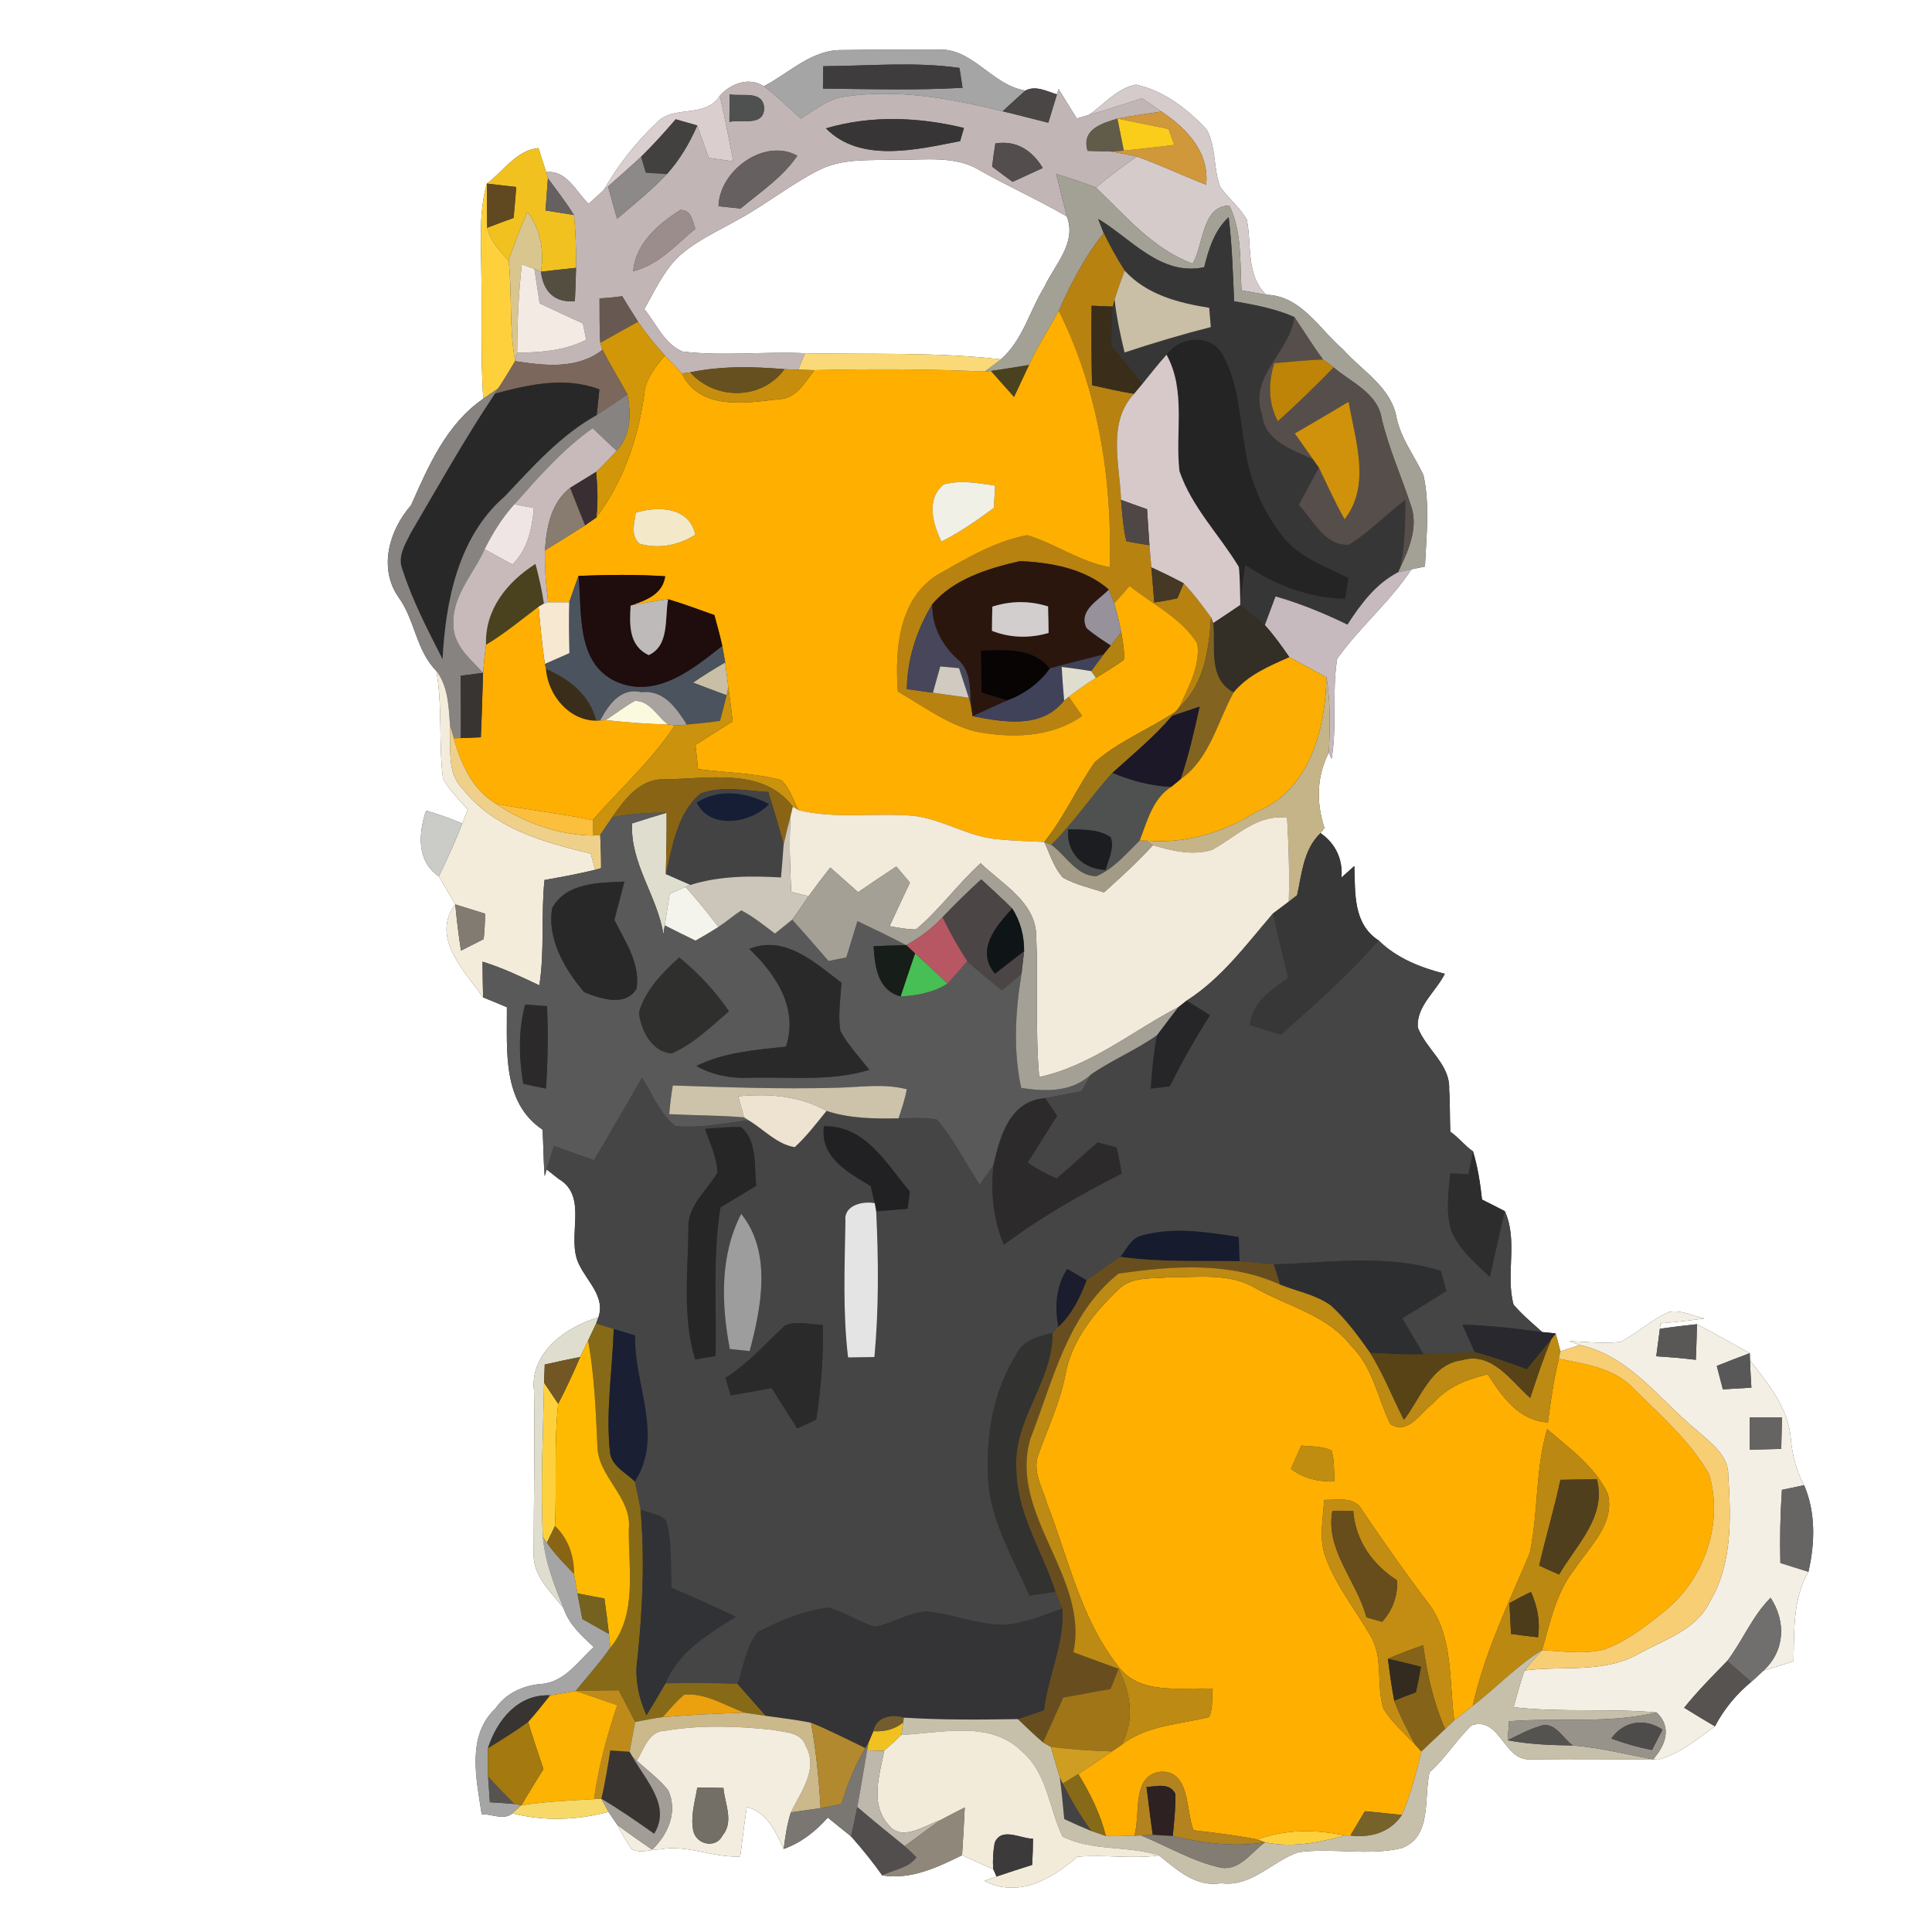 <?xml version="1.0" encoding="UTF-8" ?>
<!DOCTYPE svg PUBLIC "-//W3C//DTD SVG 1.1//EN" "http://www.w3.org/Graphics/SVG/1.1/DTD/svg11.dtd">
<svg width="250pt" height="250pt" viewBox="0 0 250 250" version="1.1" xmlns="http://www.w3.org/2000/svg">
<rect x="0" y="0" width="250" height="250" fill="#333333" stroke="none"/>
<g id="#ffffffff">
<path fill="#ffffff" opacity="1.00" d=" M 0.00 0.00 L 250.00 0.00 L 250.00 250.00 L 0.00 250.00 L 0.00 0.00 M 98.84 11.16 C 96.91 9.91 94.55 10.81 93.15 12.39 C 91.26 15.39 87.14 13.50 84.95 15.90 C 82.25 18.45 79.96 21.41 78.10 24.62 C 77.45 25.20 76.81 25.79 76.16 26.38 C 74.55 24.82 73.31 21.95 70.67 22.28 C 70.34 21.23 70.00 20.20 69.68 19.16 C 66.76 19.46 65.18 22.15 63.00 23.76 C 61.95 27.42 62.26 31.25 62.28 35.00 C 62.40 40.53 62.17 46.07 62.53 51.60 C 57.77 54.87 55.44 60.30 53.19 65.38 C 50.36 68.59 48.93 73.55 51.59 77.31 C 53.71 80.25 53.84 84.18 56.46 86.81 C 57.29 91.42 56.73 96.13 57.32 100.75 C 58.15 102.26 59.41 103.47 60.53 104.76 C 60.35 105.21 60.00 106.11 59.82 106.56 C 58.29 105.91 56.72 105.35 55.13 104.89 C 54.16 107.83 53.86 111.40 56.78 113.40 C 57.50 114.60 58.20 115.82 58.91 117.03 C 55.69 121.29 60.11 125.65 62.51 129.06 C 63.54 129.47 64.57 129.90 65.59 130.34 C 65.63 135.87 64.94 142.67 70.21 146.18 C 70.32 148.18 70.32 150.19 70.48 152.20 L 70.74 151.33 C 71.13 151.63 71.91 152.24 72.29 152.55 C 76.29 154.91 73.13 160.25 74.97 163.69 C 76.01 165.85 78.35 167.84 77.43 170.47 C 73.26 171.68 68.55 175.04 69.10 179.94 C 69.23 186.97 69.06 194.01 69.06 201.04 C 68.94 203.96 71.32 205.99 72.94 208.12 C 73.62 210.20 75.28 211.68 76.83 213.13 C 74.76 215.01 73.00 217.75 69.94 217.91 C 67.60 218.14 65.45 219.12 64.10 221.09 C 60.33 224.64 61.65 230.24 62.33 234.76 C 63.61 234.70 65.19 235.60 66.30 234.65 C 70.39 235.68 74.67 235.56 78.73 234.45 C 79.02 234.87 79.59 235.71 79.88 236.14 C 80.47 237.21 81.03 238.32 81.77 239.31 C 82.92 239.86 84.24 239.31 85.45 239.30 C 88.94 238.65 92.29 240.42 95.79 240.23 C 96.07 238.10 96.31 235.96 96.64 233.83 C 99.28 234.49 100.35 237.01 101.41 239.25 C 103.67 238.46 105.54 236.96 107.12 235.20 C 108.13 236.01 109.13 236.83 110.14 237.64 C 111.57 239.24 112.92 240.93 114.17 242.68 C 117.86 243.26 121.27 241.66 124.49 240.06 C 125.82 240.68 127.16 241.29 128.52 241.85 L 128.95 242.82 C 128.56 242.96 127.78 243.24 127.39 243.38 C 131.77 245.68 136.11 243.14 139.40 240.27 C 142.91 239.94 146.46 240.59 149.98 240.09 C 152.33 241.95 154.71 244.24 158.00 243.68 C 161.95 244.24 164.59 240.84 168.01 239.68 C 172.43 239.07 176.96 240.18 181.34 239.16 C 185.35 237.71 184.22 232.64 184.98 229.34 C 187.03 227.52 188.46 225.15 190.41 223.26 C 194.12 222.02 194.59 227.92 198.01 227.65 C 203.52 227.77 209.03 227.63 214.54 227.70 C 217.34 226.98 219.60 225.04 221.91 223.39 C 223.07 221.18 224.67 219.23 226.60 217.64 C 227.14 217.17 227.67 216.68 228.19 216.18 C 229.49 215.79 230.78 215.38 232.08 214.97 C 232.19 211.06 231.96 206.90 234.01 203.39 C 234.86 199.69 234.97 195.72 233.45 192.18 C 232.42 190.28 231.89 188.18 231.72 186.03 C 231.37 182.14 228.75 178.98 226.45 176.02 L 226.42 175.10 C 224.14 173.85 221.89 172.54 219.59 171.35 C 217.98 171.52 216.38 171.71 214.79 171.94 L 214.88 171.24 C 216.77 171.08 218.65 170.87 220.53 170.61 C 219.05 170.28 217.58 169.48 216.03 169.75 C 213.72 170.72 211.90 172.51 209.69 173.64 C 207.49 173.90 205.28 173.63 203.08 173.54 C 203.41 173.67 204.06 173.92 204.39 174.04 C 203.77 174.25 202.53 174.66 201.92 174.86 C 201.76 174.28 201.46 173.12 201.30 172.54 C 200.87 172.50 200.00 172.41 199.57 172.37 C 198.29 171.23 196.97 170.12 195.85 168.81 C 194.79 164.87 196.47 160.55 194.72 156.72 C 193.74 156.22 192.76 155.71 191.77 155.22 C 191.55 153.12 191.22 151.02 190.61 148.99 C 189.53 148.25 188.74 147.18 187.67 146.44 C 187.59 144.61 187.65 142.78 187.52 140.95 C 187.67 137.73 184.54 135.79 183.47 132.97 C 183.25 130.19 185.82 128.32 186.96 126.01 C 183.82 125.20 180.76 124.01 178.40 121.70 C 175.06 119.52 175.38 115.58 175.25 112.06 C 174.69 112.55 174.14 113.05 173.59 113.55 C 173.77 111.19 172.83 109.17 170.88 107.80 L 171.39 107.14 C 170.30 103.87 170.37 100.45 171.96 97.35 L 172.30 98.21 C 173.05 93.92 172.32 89.52 173.04 85.22 C 175.94 81.14 179.87 77.88 182.64 73.67 C 183.08 73.58 183.96 73.40 184.39 73.31 C 184.56 69.37 185.05 65.35 184.19 61.47 C 183.03 58.99 181.28 56.77 180.71 54.03 C 180.01 50.09 176.25 48.00 173.78 45.21 C 170.71 42.57 168.35 38.25 163.84 38.14 C 161.19 35.56 162.00 31.72 161.34 28.43 C 160.43 26.84 158.97 25.68 157.91 24.21 C 156.98 21.83 157.39 19.05 156.16 16.79 C 153.71 14.13 150.60 11.74 147.01 10.95 C 144.58 11.38 142.87 13.52 140.90 14.87 C 140.51 14.99 139.73 15.22 139.34 15.34 C 138.55 14.07 137.76 12.80 136.98 11.52 L 136.77 12.21 C 135.48 11.83 134.02 11.01 132.69 11.72 C 128.24 11.02 125.76 5.95 121.07 6.45 C 117.04 6.45 113.00 6.41 108.97 6.48 C 105.04 6.40 102.12 9.46 98.84 11.16 Z" />
<path fill="#ffffff" opacity="1.00" d=" M 106.02 21.98 C 109.10 20.44 112.66 20.79 116.00 20.65 C 119.64 20.76 123.62 20.04 126.88 22.10 C 130.55 24.15 134.39 25.89 138.04 28.00 C 139.38 31.41 136.48 34.24 135.14 37.12 C 133.22 40.22 132.35 44.04 129.51 46.50 C 121.09 45.53 112.61 45.88 104.16 45.71 C 98.88 45.46 93.57 46.12 88.32 45.49 C 85.98 44.52 84.91 41.87 83.37 40.00 C 84.63 37.78 85.72 35.41 87.48 33.52 C 89.78 31.27 92.79 29.97 95.55 28.39 C 99.15 26.44 102.35 23.82 106.02 21.98 Z" />
</g>
<g id="#a5a5a5ff">
<path fill="#a5a5a5" opacity="1.00" d=" M 98.84 11.16 C 102.12 9.46 105.04 6.40 108.97 6.48 C 113.00 6.41 117.04 6.45 121.07 6.45 C 125.76 5.95 128.24 11.02 132.69 11.72 C 131.69 12.59 130.72 13.50 129.74 14.40 C 123.01 12.72 116.02 11.46 109.08 12.53 C 107.02 12.89 105.36 14.26 103.64 15.36 C 102.04 13.95 100.54 12.44 98.84 11.16 M 106.53 8.57 C 106.52 9.29 106.50 10.74 106.49 11.46 C 112.51 11.53 118.53 11.70 124.55 11.36 C 124.45 10.72 124.25 9.44 124.16 8.79 C 118.32 7.96 112.39 8.54 106.53 8.57 Z" />
<path fill="#a5a5a5" opacity="1.00" d=" M 70.25 198.86 L 70.77 199.61 C 71.77 201.10 73.05 202.36 74.28 203.66 C 74.42 204.50 74.56 205.33 74.72 206.18 C 74.93 207.28 75.15 208.39 75.36 209.50 C 76.50 210.15 77.65 210.80 78.80 211.44 C 78.85 211.88 78.95 212.74 79.00 213.18 C 77.64 215.16 76.01 216.94 74.50 218.81 C 73.39 219.00 72.29 219.19 71.19 219.38 C 67.02 219.19 64.30 222.59 63.14 226.23 C 63.11 227.44 63.12 228.66 63.16 229.88 C 63.23 230.99 63.31 232.10 63.39 233.21 C 64.45 233.27 65.50 233.34 66.56 233.43 L 67.46 233.60 C 67.17 233.86 66.59 234.39 66.30 234.65 C 65.19 235.60 63.61 234.70 62.33 234.76 C 61.65 230.24 60.33 224.64 64.10 221.09 C 65.45 219.12 67.60 218.14 69.94 217.91 C 73.00 217.75 74.76 215.01 76.83 213.13 C 75.28 211.68 73.62 210.20 72.94 208.12 C 71.71 205.14 70.52 202.09 70.25 198.86 Z" />
</g>
<g id="#3f3c3dff">
<path fill="#3f3c3d" opacity="1.00" d=" M 106.53 8.57 C 112.39 8.54 118.32 7.96 124.16 8.79 C 124.25 9.44 124.45 10.72 124.55 11.36 C 118.53 11.70 112.51 11.53 106.49 11.46 C 106.50 10.74 106.52 9.29 106.53 8.57 Z" />
</g>
<g id="#c1b5b5ff">
<path fill="#c1b5b5" opacity="1.00" d=" M 93.15 12.39 C 94.55 10.81 96.91 9.91 98.84 11.16 C 100.54 12.44 102.04 13.95 103.64 15.36 C 105.36 14.26 107.02 12.89 109.08 12.53 C 116.02 11.46 123.01 12.72 129.74 14.40 C 131.71 14.86 133.67 15.40 135.65 15.88 C 136.03 14.66 136.40 13.43 136.77 12.21 L 136.98 11.52 C 137.76 12.80 138.55 14.07 139.34 15.34 C 139.73 15.22 140.51 14.99 140.90 14.87 C 143.21 14.22 145.49 13.44 147.78 12.72 C 148.62 13.28 149.46 13.85 150.29 14.44 C 148.39 14.71 146.49 14.98 144.60 15.35 C 142.51 15.98 139.90 16.78 140.74 19.52 C 141.47 19.54 142.94 19.58 143.67 19.60 C 144.83 19.78 145.98 20.00 147.12 20.26 C 145.29 21.52 143.50 22.83 141.82 24.28 C 140.15 23.58 138.41 23.06 136.68 22.51 C 137.11 24.35 137.59 26.17 138.04 28.00 C 134.39 25.89 130.55 24.15 126.88 22.10 C 123.62 20.04 119.64 20.76 116.00 20.65 C 112.66 20.79 109.10 20.44 106.02 21.98 C 102.35 23.82 99.15 26.44 95.55 28.39 C 92.79 29.97 89.78 31.27 87.48 33.52 C 85.72 35.41 84.63 37.78 83.37 40.00 C 84.91 41.87 85.98 44.52 88.32 45.49 C 93.57 46.12 98.88 45.46 104.16 45.71 C 103.94 46.24 103.51 47.31 103.30 47.84 C 102.85 47.82 101.95 47.79 101.51 47.77 C 97.44 47.43 93.33 47.34 89.31 48.18 L 88.22 48.32 C 87.50 47.54 86.77 46.76 86.04 46.00 C 84.79 44.63 83.60 43.19 82.57 41.64 C 81.87 40.55 81.19 39.44 80.51 38.33 C 79.53 38.47 78.56 38.56 77.58 38.62 C 77.60 40.53 77.55 42.45 77.68 44.36 L 77.96 45.27 C 74.70 47.82 70.49 47.33 66.66 46.73 C 66.73 46.46 66.85 45.91 66.92 45.64 C 69.97 45.61 73.08 45.38 75.85 43.97 C 75.74 43.44 75.53 42.39 75.43 41.86 C 73.56 41.01 71.69 40.13 69.83 39.26 C 69.60 37.78 69.39 36.29 69.15 34.81 L 70.01 35.16 C 70.27 37.68 71.78 39.23 74.39 38.96 C 74.45 37.53 74.52 36.09 74.54 34.66 C 74.56 32.38 74.50 30.09 74.27 27.82 C 73.25 26.17 72.04 24.64 70.90 23.06 L 70.67 22.28 C 73.31 21.95 74.55 24.82 76.16 26.38 C 76.81 25.79 77.45 25.20 78.10 24.62 L 78.68 24.12 C 79.06 25.51 79.45 26.91 79.85 28.30 C 82.06 26.45 84.30 24.62 86.29 22.53 C 87.96 20.68 89.23 18.52 90.23 16.24 C 90.72 17.64 91.22 19.03 91.71 20.43 C 92.76 20.58 93.82 20.73 94.88 20.88 C 94.35 18.04 93.77 15.21 93.15 12.39 M 94.41 12.21 C 94.40 13.40 94.40 14.58 94.39 15.77 C 95.97 15.41 98.83 16.41 98.88 14.00 C 98.76 11.64 95.99 12.51 94.41 12.21 M 106.88 16.61 C 111.33 21.15 118.68 19.34 124.24 18.26 C 124.36 17.83 124.61 16.98 124.73 16.56 C 118.90 15.14 112.68 14.89 106.88 16.61 M 128.80 18.56 C 128.64 19.55 128.50 20.55 128.38 21.56 C 129.26 22.23 130.14 22.88 131.03 23.53 C 132.33 22.94 133.63 22.34 134.93 21.74 C 133.58 19.46 131.49 18.12 128.80 18.56 M 92.98 26.69 C 93.69 26.76 95.12 26.91 95.84 26.98 C 98.39 24.83 101.27 22.97 103.17 20.15 C 98.86 17.78 93.06 22.14 92.98 26.69 M 81.94 35.09 C 85.21 34.28 87.47 31.69 89.96 29.61 C 89.61 28.56 89.47 27.18 88.06 27.16 C 85.22 28.95 82.23 31.49 81.94 35.09 Z" />
</g>
<g id="#4a4646ff">
<path fill="#4a4646" opacity="1.00" d=" M 132.69 11.72 C 134.02 11.01 135.48 11.83 136.77 12.21 C 136.40 13.43 136.03 14.66 135.65 15.88 C 133.67 15.40 131.71 14.86 129.74 14.40 C 130.72 13.50 131.69 12.59 132.69 11.72 Z" />
</g>
<g id="#d4cbcaff">
<path fill="#d4cbca" opacity="1.00" d=" M 140.90 14.87 C 142.87 13.52 144.58 11.38 147.01 10.95 C 150.60 11.74 153.71 14.13 156.16 16.79 C 157.39 19.05 156.98 21.83 157.91 24.21 C 158.97 25.68 160.43 26.84 161.34 28.43 C 162.00 31.72 161.19 35.56 163.84 38.14 C 162.77 37.95 161.71 37.76 160.65 37.57 C 160.44 33.89 160.73 30.01 159.08 26.60 C 155.50 26.65 155.77 31.66 154.33 34.12 C 149.20 32.23 145.66 27.94 141.82 24.28 C 143.50 22.83 145.29 21.52 147.12 20.26 C 150.16 21.34 153.07 22.74 156.08 23.90 C 156.50 19.68 153.55 16.59 150.29 14.44 C 149.46 13.85 148.62 13.28 147.78 12.72 C 145.49 13.44 143.21 14.22 140.90 14.87 Z" />
</g>
<g id="#daceceff">
<path fill="#dacece" opacity="1.00" d=" M 84.95 15.90 C 87.14 13.50 91.26 15.39 93.15 12.39 C 93.77 15.21 94.35 18.04 94.88 20.88 C 93.82 20.73 92.76 20.58 91.71 20.43 C 91.22 19.03 90.72 17.64 90.23 16.24 C 89.30 15.97 88.37 15.70 87.44 15.44 C 85.99 17.11 84.53 18.75 82.95 20.29 C 81.55 21.60 80.11 22.86 78.68 24.12 L 78.10 24.62 C 79.96 21.41 82.25 18.45 84.95 15.90 Z" />
</g>
<g id="#4f5150ff">
<path fill="#4f5150" opacity="1.00" d=" M 94.41 12.21 C 95.99 12.51 98.76 11.64 98.88 14.00 C 98.83 16.41 95.97 15.41 94.39 15.77 C 94.40 14.58 94.40 13.40 94.41 12.21 Z" />
<path fill="#4f5150" opacity="1.00" d=" M 136.02 109.31 C 138.93 106.45 141.20 103.02 143.93 100.00 C 146.36 101.01 148.91 101.71 151.55 101.82 C 149.13 103.38 148.46 106.27 147.47 108.77 C 145.75 110.46 144.14 112.40 141.89 113.38 C 139.29 113.40 137.93 110.67 136.02 109.31 M 138.24 107.30 C 137.92 110.31 140.10 112.45 143.06 112.57 C 143.42 111.20 144.22 109.80 143.73 108.35 C 142.12 107.23 140.09 107.38 138.24 107.30 Z" />
</g>
<g id="#434040ff">
<path fill="#434040" opacity="1.00" d=" M 87.44 15.44 C 88.37 15.70 89.30 15.97 90.23 16.24 C 89.23 18.52 87.96 20.68 86.29 22.53 C 85.38 22.47 84.47 22.42 83.56 22.36 C 83.41 21.84 83.10 20.81 82.95 20.29 C 84.53 18.75 85.99 17.11 87.44 15.44 Z" />
</g>
<g id="#d0983bff">
<path fill="#d0983b" opacity="1.00" d=" M 144.60 15.35 C 146.49 14.98 148.39 14.71 150.29 14.44 C 153.55 16.59 156.50 19.68 156.08 23.90 C 153.07 22.74 150.16 21.34 147.12 20.26 C 145.98 20.00 144.83 19.78 143.67 19.60 C 144.11 19.57 144.99 19.52 145.43 19.49 C 147.60 19.27 149.78 19.03 151.95 18.75 C 151.77 18.23 151.40 17.21 151.21 16.69 C 149.01 16.25 146.80 15.80 144.60 15.35 Z" />
</g>
<g id="#383536ff">
<path fill="#383536" opacity="1.00" d=" M 106.88 16.61 C 112.68 14.89 118.90 15.14 124.73 16.56 C 124.61 16.98 124.36 17.83 124.24 18.26 C 118.68 19.34 111.33 21.15 106.88 16.61 Z" />
</g>
<g id="#615b4aff">
<path fill="#615b4a" opacity="1.00" d=" M 140.74 19.52 C 139.90 16.78 142.51 15.98 144.60 15.35 C 144.81 16.39 145.22 18.46 145.43 19.49 C 144.99 19.52 144.11 19.57 143.67 19.60 C 142.94 19.58 141.47 19.54 140.74 19.52 Z" />
</g>
<g id="#f9cd19ff">
<path fill="#f9cd19" opacity="1.00" d=" M 144.60 15.35 C 146.80 15.80 149.01 16.25 151.21 16.69 C 151.40 17.21 151.77 18.23 151.95 18.75 C 149.78 19.03 147.60 19.27 145.43 19.49 C 145.22 18.46 144.81 16.39 144.60 15.35 Z" />
</g>
<g id="#534d4eff">
<path fill="#534d4e" opacity="1.00" d=" M 128.80 18.56 C 131.49 18.12 133.58 19.46 134.93 21.74 C 133.63 22.34 132.33 22.94 131.03 23.53 C 130.14 22.88 129.26 22.23 128.38 21.56 C 128.50 20.55 128.64 19.55 128.80 18.56 Z" />
</g>
<g id="#f1c21fff">
<path fill="#f1c21f" opacity="1.00" d=" M 63.00 23.76 C 65.18 22.15 66.76 19.46 69.68 19.16 C 70.00 20.20 70.34 21.23 70.67 22.28 L 70.90 23.06 C 70.80 24.45 70.69 25.84 70.59 27.24 C 71.82 27.42 73.05 27.62 74.27 27.82 C 74.50 30.09 74.56 32.38 74.54 34.66 C 73.03 34.81 71.52 34.98 70.01 35.16 C 70.40 32.42 69.97 29.64 68.25 27.42 C 67.34 29.48 66.53 31.58 65.82 33.72 C 64.64 32.49 63.46 31.18 63.04 29.47 C 64.18 29.03 65.32 28.61 66.46 28.20 C 66.59 26.87 66.70 25.53 66.80 24.20 C 65.53 24.05 64.26 23.91 63.00 23.76 Z" />
<path fill="#f1c21f" opacity="1.00" d=" M 113.01 224.01 C 114.38 224.11 115.80 223.78 116.87 222.87 C 116.82 223.28 116.71 224.08 116.65 224.49 C 115.93 225.20 115.18 225.89 114.41 226.55 C 113.86 226.54 112.75 226.51 112.20 226.50 L 112.38 225.49 C 112.54 225.12 112.85 224.38 113.01 224.01 Z" />
</g>
<g id="#666060ff">
<path fill="#666060" opacity="1.00" d=" M 92.98 26.69 C 93.06 22.14 98.86 17.78 103.17 20.15 C 101.27 22.97 98.39 24.83 95.84 26.98 C 95.12 26.91 93.69 26.76 92.98 26.69 Z" />
<path fill="#666060" opacity="1.00" d=" M 70.59 27.24 C 70.69 25.84 70.80 24.45 70.90 23.06 C 72.04 24.64 73.25 26.17 74.27 27.82 C 73.05 27.62 71.82 27.42 70.59 27.24 Z" />
</g>
<g id="#8e8989ff">
<path fill="#8e8989" opacity="1.00" d=" M 78.68 24.12 C 80.11 22.86 81.55 21.60 82.95 20.29 C 83.10 20.81 83.41 21.84 83.56 22.36 C 84.47 22.42 85.38 22.47 86.29 22.53 C 84.30 24.62 82.06 26.45 79.85 28.30 C 79.45 26.91 79.06 25.51 78.68 24.12 Z" />
</g>
<g id="#a3a195ff">
<path fill="#a3a195" opacity="1.00" d=" M 136.68 22.51 C 138.41 23.06 140.15 23.58 141.82 24.28 C 145.66 27.94 149.20 32.23 154.33 34.12 C 155.77 31.66 155.50 26.65 159.08 26.60 C 160.73 30.01 160.44 33.89 160.65 37.57 C 161.71 37.76 162.77 37.95 163.84 38.14 C 168.35 38.25 170.71 42.57 173.78 45.21 C 176.25 48.00 180.01 50.09 180.71 54.03 C 181.28 56.77 183.03 58.99 184.19 61.47 C 185.05 65.35 184.56 69.37 184.39 73.31 C 183.96 73.40 183.08 73.58 182.64 73.67 C 182.21 73.77 181.34 73.95 180.91 74.05 L 181.19 73.44 C 182.37 70.94 183.57 68.09 182.54 65.32 C 181.31 61.58 179.68 57.97 178.78 54.12 C 178.24 50.84 174.84 49.49 172.57 47.54 C 172.23 47.28 171.54 46.77 171.20 46.52 C 169.88 44.75 168.73 42.86 167.49 41.03 C 165.01 39.93 162.34 39.45 159.69 38.98 C 159.54 35.35 159.43 31.71 158.99 28.10 C 157.15 29.81 156.41 32.22 155.82 34.58 C 150.23 35.77 146.42 30.92 142.10 28.32 C 142.28 28.79 142.64 29.71 142.82 30.17 C 140.37 33.21 138.58 36.67 137.01 40.22 C 135.71 42.55 134.28 44.81 133.15 47.23 C 131.51 47.50 129.88 47.77 128.24 48.00 L 127.44 48.07 C 127.96 47.67 128.99 46.89 129.51 46.50 C 132.35 44.04 133.22 40.22 135.14 37.12 C 136.48 34.24 139.38 31.41 138.04 28.00 C 137.59 26.17 137.11 24.35 136.68 22.51 Z" />
</g>
<g id="#fed13cff">
<path fill="#fed13c" opacity="1.00" d=" M 62.28 35.00 C 62.26 31.25 61.95 27.42 63.00 23.76 C 63.01 25.67 63.01 27.57 63.04 29.47 C 63.46 31.18 64.64 32.49 65.82 33.72 C 66.29 38.04 65.86 42.45 66.66 46.73 C 65.95 47.92 65.23 49.11 64.47 50.26 C 63.98 50.59 63.02 51.26 62.53 51.60 C 62.17 46.07 62.40 40.53 62.28 35.00 Z" />
<path fill="#fed13c" opacity="1.00" d=" M 70.40 178.92 C 71.01 179.83 71.62 180.74 72.23 181.65 C 71.66 186.91 72.05 192.19 71.82 197.46 C 71.56 198.00 71.03 199.08 70.77 199.61 L 70.25 198.86 C 69.91 192.22 70.29 185.56 70.40 178.92 Z" />
<path fill="#fed13c" opacity="1.00" d=" M 162.70 238.03 C 166.35 236.68 170.25 236.72 174.02 237.51 C 170.67 238.44 167.15 239.14 163.69 238.39 L 162.70 238.03 Z" />
</g>
<g id="#604920ff">
<path fill="#604920" opacity="1.00" d=" M 63.00 23.76 C 64.26 23.91 65.53 24.05 66.80 24.20 C 66.70 25.53 66.59 26.87 66.46 28.20 C 65.32 28.61 64.18 29.03 63.04 29.47 C 63.01 27.57 63.01 25.67 63.00 23.76 Z" />
</g>
<g id="#9c8d8dff">
<path fill="#9c8d8d" opacity="1.00" d=" M 81.94 35.09 C 82.23 31.49 85.22 28.95 88.06 27.16 C 89.47 27.18 89.61 28.56 89.96 29.61 C 87.47 31.69 85.21 34.28 81.94 35.09 Z" />
</g>
<g id="#d9c68eff">
<path fill="#d9c68e" opacity="1.00" d=" M 68.25 27.42 C 69.97 29.64 70.40 32.42 70.01 35.16 L 69.15 34.81 C 68.74 34.66 67.94 34.35 67.53 34.20 C 67.09 37.99 66.94 41.82 66.92 45.64 C 66.85 45.91 66.73 46.46 66.66 46.73 C 65.86 42.45 66.29 38.04 65.82 33.72 C 66.53 31.58 67.34 29.48 68.25 27.42 Z" />
</g>
<g id="#373637ff">
<path fill="#373637" opacity="1.00" d=" M 142.10 28.32 C 146.42 30.92 150.23 35.77 155.82 34.58 C 156.41 32.22 157.15 29.81 158.99 28.10 C 159.43 31.71 159.54 35.35 159.69 38.98 C 162.34 39.45 165.01 39.93 167.49 41.03 C 166.94 45.61 161.54 48.64 163.31 53.60 C 163.63 57.11 167.23 58.16 169.90 59.43 C 170.09 59.70 170.47 60.23 170.66 60.50 C 169.81 62.11 168.95 63.71 168.07 65.31 C 169.89 67.27 171.44 70.68 174.53 70.48 C 177.21 68.85 179.37 66.53 181.87 64.66 C 181.84 67.60 181.82 70.56 181.19 73.44 L 180.91 74.05 C 178.03 75.54 176.08 78.17 174.36 80.83 C 171.36 79.37 168.27 78.10 165.06 77.18 C 164.60 78.42 164.14 79.65 163.67 80.89 C 162.64 79.99 161.55 79.15 160.48 78.30 L 160.49 77.81 C 160.71 76.23 160.91 74.66 161.13 73.09 C 164.97 75.69 169.36 77.39 174.05 77.49 C 174.20 76.59 174.35 75.69 174.47 74.78 C 171.43 73.26 167.97 72.06 165.84 69.26 C 163.42 66.07 161.77 62.29 161.16 58.33 C 160.38 54.12 160.33 49.60 158.15 45.81 C 156.63 43.13 152.59 43.55 150.95 45.90 C 149.87 47.12 148.85 48.40 147.83 49.67 C 146.54 47.99 145.17 46.36 143.81 44.74 C 143.84 43.04 143.86 41.35 143.98 39.67 L 144.23 38.76 C 144.47 41.07 144.98 43.35 145.52 45.61 C 149.20 44.39 152.92 43.28 156.68 42.32 C 156.61 41.49 156.54 40.66 156.47 39.83 C 152.47 39.19 148.38 38.14 145.54 35.03 C 144.53 33.47 143.64 31.84 142.82 30.17 C 142.64 29.71 142.28 28.79 142.10 28.32 Z" />
</g>
<g id="#b88211ff">
<path fill="#b88211" opacity="1.00" d=" M 142.82 30.17 C 143.64 31.84 144.53 33.47 145.54 35.03 C 145.05 36.26 144.62 37.50 144.23 38.76 L 143.98 39.67 C 143.07 39.63 142.16 39.60 141.25 39.56 C 141.21 42.99 141.23 46.42 141.31 49.85 C 143.12 50.23 144.92 50.69 146.76 50.95 C 143.23 54.71 144.91 60.10 145.06 64.68 C 145.22 66.47 145.33 68.28 145.75 70.03 C 146.74 70.26 147.74 70.37 148.74 70.56 C 148.81 71.51 148.90 72.47 148.99 73.42 C 149.11 74.94 149.23 76.45 149.36 77.96 C 150.37 77.82 151.36 77.64 152.35 77.42 C 152.56 76.94 152.97 75.97 153.17 75.49 C 154.48 76.85 155.59 78.38 156.71 79.89 C 156.42 84.07 155.85 88.50 152.61 91.50 C 153.75 88.92 155.34 86.20 154.94 83.28 C 152.87 79.96 149.15 78.21 146.17 75.82 C 145.52 76.58 144.86 77.33 144.19 78.07 C 144.01 77.62 143.66 76.73 143.48 76.29 C 140.38 73.57 135.97 72.78 131.99 72.61 C 127.90 73.54 123.42 74.90 120.62 78.20 C 118.63 81.53 117.38 85.28 117.35 89.17 C 118.47 89.33 119.59 89.49 120.72 89.64 C 122.26 89.85 123.81 90.07 125.36 90.29 L 125.63 91.17 C 125.69 91.55 125.80 92.30 125.86 92.68 C 129.90 93.44 134.79 94.35 137.70 90.64 L 138.30 90.16 C 138.88 90.99 139.45 91.82 140.03 92.64 C 136.02 95.48 130.80 95.56 126.15 94.64 C 122.48 93.68 119.41 91.35 116.18 89.48 C 115.79 84.12 116.25 77.58 121.27 74.40 C 124.95 72.32 128.72 70.04 132.92 69.25 C 136.58 70.35 139.77 72.72 143.60 73.39 C 143.94 62.02 142.10 50.45 137.01 40.22 C 138.58 36.67 140.37 33.21 142.82 30.17 Z" />
</g>
<g id="#f3ebe3ff">
<path fill="#f3ebe3" opacity="1.00" d=" M 67.53 34.20 C 67.94 34.35 68.74 34.66 69.15 34.81 C 69.39 36.29 69.60 37.78 69.83 39.26 C 71.69 40.13 73.56 41.01 75.43 41.86 C 75.53 42.39 75.74 43.44 75.85 43.97 C 73.08 45.38 69.97 45.61 66.92 45.64 C 66.94 41.82 67.09 37.99 67.53 34.20 Z" />
</g>
<g id="#544e40ff">
<path fill="#544e40" opacity="1.00" d=" M 70.01 35.16 C 71.52 34.98 73.03 34.81 74.54 34.66 C 74.52 36.09 74.45 37.53 74.39 38.96 C 71.78 39.23 70.27 37.68 70.01 35.16 Z" />
</g>
<g id="#c9bea6ff">
<path fill="#c9bea6" opacity="1.00" d=" M 144.23 38.76 C 144.62 37.50 145.05 36.26 145.54 35.03 C 148.38 38.14 152.47 39.19 156.47 39.83 C 156.54 40.66 156.61 41.49 156.68 42.32 C 152.92 43.28 149.20 44.39 145.52 45.61 C 144.98 43.35 144.47 41.07 144.23 38.76 Z" />
<path fill="#c9bea6" opacity="1.00" d=" M 89.67 88.33 C 91.02 87.40 92.42 86.54 93.84 85.71 C 93.94 86.52 94.15 88.14 94.25 88.95 L 94.03 89.97 C 92.58 89.43 91.12 88.89 89.67 88.33 Z" />
</g>
<g id="#675951ff">
<path fill="#675951" opacity="1.00" d=" M 77.58 38.62 C 78.56 38.56 79.53 38.47 80.51 38.33 C 81.19 39.44 81.87 40.55 82.57 41.64 C 80.93 42.54 79.30 43.44 77.68 44.36 C 77.55 42.45 77.60 40.53 77.58 38.62 Z" />
</g>
<g id="#3a2e1bff">
<path fill="#3a2e1b" opacity="1.00" d=" M 141.25 39.56 C 142.16 39.60 143.07 39.63 143.98 39.67 C 143.86 41.35 143.84 43.04 143.81 44.74 C 145.17 46.36 146.54 47.99 147.83 49.67 C 147.56 49.99 147.03 50.63 146.76 50.95 C 144.92 50.69 143.12 50.23 141.31 49.85 C 141.23 46.42 141.21 42.99 141.25 39.56 Z" />
<path fill="#3a2e1b" opacity="1.00" d=" M 77.16 93.26 C 73.60 93.24 70.90 89.93 70.64 86.55 C 73.67 87.84 76.32 89.92 77.16 93.26 Z" />
</g>
<g id="#ffaf00ff">
<path fill="#ffaf00" opacity="1.00" d=" M 137.01 40.22 C 142.10 50.45 143.94 62.02 143.60 73.39 C 139.77 72.72 136.58 70.35 132.92 69.25 C 128.72 70.04 124.95 72.32 121.27 74.40 C 116.25 77.58 115.79 84.12 116.18 89.48 C 119.41 91.35 122.48 93.68 126.15 94.64 C 130.80 95.56 136.02 95.48 140.03 92.64 C 139.45 91.82 138.88 90.99 138.30 90.16 C 139.43 89.30 140.59 88.47 141.81 87.72 C 143.02 86.94 144.30 86.25 145.43 85.36 C 145.52 84.16 145.29 82.98 145.09 81.81 C 144.84 80.55 144.54 79.30 144.19 78.07 C 144.86 77.33 145.52 76.58 146.17 75.82 C 149.15 78.21 152.87 79.96 154.94 83.28 C 155.34 86.20 153.75 88.92 152.61 91.50 L 152.13 92.08 C 148.71 94.36 144.78 95.91 141.67 98.62 C 139.34 101.96 137.71 105.76 135.13 108.95 C 133.09 108.84 131.04 108.80 129.01 108.59 C 125.19 108.25 121.87 105.93 118.06 105.55 C 113.16 105.15 108.15 106.01 103.33 104.83 C 102.62 103.52 102.22 101.96 101.08 100.94 C 97.57 100.02 93.91 99.98 90.33 99.52 C 90.21 98.47 90.10 97.43 90.00 96.39 C 91.61 95.38 93.20 94.34 94.81 93.33 C 94.65 91.86 94.45 90.41 94.25 88.95 C 94.15 88.14 93.94 86.52 93.84 85.71 C 93.74 85.18 93.55 84.11 93.46 83.58 C 93.17 82.24 92.80 80.91 92.44 79.59 C 90.45 78.88 88.47 78.14 86.45 77.54 C 84.82 77.76 83.20 78.03 81.60 78.36 C 83.54 77.69 85.75 76.93 86.07 74.57 C 82.34 74.32 78.59 74.37 74.86 74.52 C 74.45 75.65 74.05 76.79 73.66 77.93 C 72.98 77.93 71.61 77.93 70.93 77.93 C 70.64 75.70 70.47 73.46 70.52 71.21 C 72.26 70.16 73.99 69.07 75.70 67.98 C 76.07 67.72 76.80 67.21 77.17 66.96 C 80.64 62.37 82.58 56.74 83.36 51.08 C 83.49 49.06 84.80 47.49 86.04 46.00 C 86.77 46.76 87.50 47.54 88.22 48.32 C 90.55 53.15 96.46 52.16 100.82 51.65 C 103.08 51.59 104.16 49.44 105.39 47.90 C 112.74 47.72 120.09 47.75 127.44 48.07 L 128.24 48.00 C 129.22 49.12 130.22 50.24 131.22 51.35 C 131.87 49.98 132.50 48.60 133.15 47.23 C 134.28 44.81 135.71 42.55 137.01 40.22 M 121.82 70.08 C 124.22 68.86 126.44 67.33 128.60 65.72 C 128.64 65.00 128.72 63.56 128.77 62.84 C 126.58 62.51 124.31 62.09 122.12 62.68 C 119.80 64.54 120.70 67.81 121.82 70.08 M 82.26 66.34 C 82.10 67.72 81.54 69.26 82.75 70.36 C 85.23 71.07 87.82 70.56 89.98 69.19 C 89.17 65.55 85.16 65.46 82.26 66.34 Z" />
<path fill="#ffaf00" opacity="1.00" d=" M 144.80 166.79 C 146.52 165.14 149.12 165.50 151.31 165.28 C 155.01 165.30 159.03 164.69 162.38 166.64 C 166.59 169.04 171.76 170.15 174.84 174.17 C 177.65 176.91 178.26 180.88 179.90 184.27 C 182.22 185.77 183.88 182.70 185.52 181.52 C 187.33 179.43 189.91 178.45 192.52 177.83 C 194.36 180.73 196.54 183.83 200.30 184.06 C 200.65 181.29 201.06 178.53 201.71 175.82 C 205.11 176.51 208.86 176.99 211.37 179.66 C 214.86 183.13 218.70 186.46 221.15 190.76 C 223.07 197.09 220.55 204.29 215.46 208.43 C 213.06 210.38 210.55 212.33 207.63 213.43 C 204.98 214.10 202.22 213.66 199.53 213.54 C 200.61 209.86 201.39 205.94 203.87 202.89 C 205.79 200.02 209.03 197.07 208.04 193.27 C 206.36 189.75 203.09 187.41 200.20 184.93 C 198.65 190.17 199.07 195.70 197.95 200.99 C 195.20 207.45 192.11 213.84 190.57 220.74 C 189.76 221.36 188.97 221.99 188.18 222.62 C 187.48 217.48 188.12 211.68 184.74 207.34 C 181.80 203.48 179.04 199.51 176.32 195.51 C 175.36 193.55 173.09 194.12 171.34 194.09 C 171.21 196.54 170.64 199.10 171.52 201.48 C 172.86 205.18 175.38 208.27 177.33 211.65 C 179.06 214.51 178.04 218.05 179.02 221.13 C 180.12 222.90 181.74 224.27 183.15 225.79 L 183.93 226.64 C 183.25 229.42 182.57 232.23 181.40 234.86 C 179.80 234.68 178.21 234.52 176.62 234.37 C 175.99 235.42 175.36 236.46 174.74 237.51 L 174.02 237.51 C 170.25 236.72 166.35 236.68 162.70 238.03 C 159.96 237.48 157.19 237.17 154.43 236.83 C 153.43 234.30 154.04 229.05 150.15 229.27 C 146.38 229.74 147.62 234.84 146.78 237.54 C 145.55 237.59 144.33 237.61 143.10 237.58 C 142.38 234.71 141.06 232.05 139.52 229.55 C 140.99 228.61 142.43 227.61 143.88 226.63 C 144.19 226.42 144.80 226.01 145.10 225.80 C 148.34 223.24 152.58 223.15 156.43 222.19 C 157.02 221.07 156.76 219.73 156.93 218.52 C 152.71 218.30 147.36 219.46 144.52 215.39 C 139.84 209.32 138.22 201.61 135.50 194.58 C 134.91 192.56 133.58 190.43 134.34 188.29 C 135.55 184.87 137.13 181.58 137.84 178.01 C 138.60 173.51 141.59 169.85 144.80 166.79 M 168.38 187.06 C 167.92 188.06 167.48 189.07 167.06 190.08 C 168.70 191.32 170.65 191.77 172.68 191.69 C 172.60 190.35 172.69 188.99 172.30 187.69 C 171.08 187.12 169.69 187.19 168.38 187.06 Z" />
</g>
<g id="#564e4bff">
<path fill="#564e4b" opacity="1.00" d=" M 167.49 41.03 C 168.73 42.86 169.88 44.75 171.20 46.52 C 169.09 46.58 166.99 46.83 164.89 46.99 C 164.11 49.50 164.09 52.14 165.35 54.51 C 167.84 52.27 170.24 49.94 172.57 47.54 C 174.84 49.49 178.24 50.84 178.78 54.12 C 179.68 57.97 181.31 61.58 182.54 65.32 C 183.57 68.09 182.37 70.94 181.19 73.44 C 181.82 70.56 181.84 67.60 181.87 64.66 C 179.37 66.53 177.21 68.85 174.53 70.48 C 171.44 70.68 169.89 67.27 168.07 65.31 C 168.95 63.71 169.81 62.11 170.66 60.50 C 171.74 62.75 172.76 65.03 173.99 67.20 C 177.44 62.75 175.36 56.96 174.51 51.99 C 172.20 53.37 169.88 54.74 167.55 56.09 C 168.33 57.20 169.12 58.31 169.90 59.43 C 167.23 58.16 163.63 57.11 163.31 53.60 C 161.54 48.64 166.94 45.61 167.49 41.03 Z" />
</g>
<g id="#d19708ff">
<path fill="#d19708" opacity="1.00" d=" M 82.57 41.64 C 83.60 43.19 84.79 44.63 86.04 46.00 C 84.80 47.49 83.49 49.06 83.36 51.08 C 82.58 56.74 80.64 62.37 77.17 66.96 C 77.40 65.00 77.32 63.02 77.14 61.06 C 78.06 60.19 78.93 59.27 79.78 58.33 C 81.67 56.33 81.68 53.58 81.19 51.04 C 80.13 49.11 78.97 47.23 77.96 45.27 L 77.68 44.36 C 79.30 43.44 80.93 42.54 82.57 41.64 Z" />
</g>
<g id="#242424ff">
<path fill="#242424" opacity="1.00" d=" M 150.95 45.90 C 152.59 43.55 156.63 43.13 158.15 45.81 C 160.33 49.60 160.38 54.12 161.16 58.33 C 161.77 62.29 163.42 66.07 165.84 69.26 C 167.97 72.06 171.43 73.26 174.47 74.78 C 174.35 75.69 174.20 76.59 174.05 77.49 C 169.36 77.39 164.97 75.69 161.13 73.09 C 160.91 74.66 160.71 76.23 160.49 77.81 C 160.44 76.32 160.47 74.83 160.30 73.35 C 157.79 69.20 154.21 65.63 152.62 60.96 C 152.04 55.94 153.51 50.56 150.95 45.90 Z" />
</g>
<g id="#7b675bff">
<path fill="#7b675b" opacity="1.00" d=" M 66.66 46.73 C 70.49 47.33 74.70 47.82 77.96 45.27 C 78.97 47.23 80.13 49.11 81.19 51.04 C 79.87 51.93 78.55 52.84 77.21 53.72 C 77.33 52.61 77.45 51.50 77.56 50.39 C 73.11 48.70 68.45 49.76 64.04 50.94 L 64.47 50.26 C 65.23 49.11 65.95 47.92 66.66 46.73 Z" />
</g>
<g id="#fada78ff">
<path fill="#fada78" opacity="1.00" d=" M 104.16 45.71 C 112.61 45.88 121.09 45.53 129.51 46.50 C 128.99 46.89 127.96 47.67 127.44 48.07 C 120.09 47.75 112.74 47.72 105.39 47.90 C 104.87 47.88 103.82 47.86 103.30 47.84 C 103.51 47.31 103.94 46.24 104.16 45.71 Z" />
</g>
<g id="#4a421eff">
<path fill="#4a421e" opacity="1.00" d=" M 128.24 48.00 C 129.88 47.77 131.51 47.50 133.15 47.23 C 132.50 48.60 131.87 49.98 131.22 51.35 C 130.22 50.24 129.22 49.12 128.24 48.00 Z" />
<path fill="#4a421e" opacity="1.00" d=" M 62.89 83.44 C 62.73 78.87 65.62 75.31 69.29 72.97 C 69.74 74.66 70.13 76.37 70.38 78.10 L 69.69 78.51 C 67.46 80.20 65.30 81.99 62.89 83.44 Z" />
</g>
<g id="#d7c9caff">
<path fill="#d7c9ca" opacity="1.00" d=" M 147.83 49.67 C 148.85 48.40 149.87 47.12 150.95 45.90 C 153.51 50.56 152.04 55.94 152.62 60.96 C 154.21 65.63 157.79 69.20 160.30 73.35 C 160.47 74.83 160.44 76.32 160.49 77.81 L 160.48 78.30 C 159.32 79.09 158.16 79.86 157.00 80.63 L 156.71 79.89 C 155.59 78.38 154.48 76.85 153.17 75.49 C 151.81 74.74 150.40 74.07 148.99 73.42 C 148.90 72.47 148.81 71.51 148.74 70.56 C 148.62 69.00 148.54 67.45 148.43 65.89 C 147.30 65.50 146.18 65.09 145.06 64.68 C 144.91 60.10 143.23 54.71 146.76 50.95 C 147.03 50.63 147.56 49.99 147.83 49.67 Z" />
</g>
<g id="#be8407ff">
<path fill="#be8407" opacity="1.00" d=" M 164.89 46.99 C 166.99 46.83 169.09 46.58 171.20 46.52 C 171.54 46.77 172.23 47.28 172.57 47.54 C 170.24 49.94 167.84 52.27 165.35 54.51 C 164.09 52.14 164.11 49.50 164.89 46.99 Z" />
</g>
<g id="#c78e0dff">
<path fill="#c78e0d" opacity="1.00" d=" M 88.22 48.32 L 89.31 48.18 C 92.55 51.82 98.59 51.80 101.51 47.77 C 101.95 47.79 102.85 47.82 103.30 47.84 C 103.82 47.86 104.87 47.88 105.39 47.90 C 104.16 49.44 103.08 51.59 100.82 51.65 C 96.46 52.16 90.55 53.15 88.22 48.32 Z" />
</g>
<g id="#675020ff">
<path fill="#675020" opacity="1.00" d=" M 89.31 48.18 C 93.33 47.34 97.44 47.43 101.51 47.77 C 98.59 51.80 92.55 51.82 89.31 48.18 Z" />
</g>
<g id="#292829ff">
<path fill="#292829" opacity="1.00" d=" M 64.04 50.94 C 68.45 49.76 73.11 48.70 77.56 50.39 C 77.45 51.50 77.33 52.61 77.21 53.72 C 72.51 56.34 68.95 60.39 65.31 64.24 C 59.32 69.41 57.65 77.77 57.27 85.31 C 55.36 81.53 53.37 77.75 52.08 73.71 C 51.39 72.07 52.40 70.47 53.11 69.04 C 56.68 62.96 60.11 56.80 64.04 50.94 Z" />
</g>
<g id="#878381ff">
<path fill="#878381" opacity="1.00" d=" M 62.53 51.60 C 63.02 51.26 63.98 50.59 64.47 50.26 L 64.04 50.94 C 60.11 56.80 56.68 62.96 53.11 69.04 C 52.40 70.47 51.39 72.07 52.08 73.71 C 53.37 77.75 55.36 81.53 57.27 85.31 C 57.65 77.77 59.32 69.41 65.31 64.24 C 68.95 60.39 72.51 56.34 77.21 53.72 C 78.55 52.84 79.87 51.93 81.19 51.04 C 81.68 53.58 81.67 56.33 79.78 58.33 C 78.74 57.37 77.71 56.39 76.69 55.41 C 72.81 58.14 69.69 61.74 66.55 65.26 C 64.99 66.99 63.75 68.99 62.71 71.07 C 61.27 74.30 58.39 77.21 58.68 80.96 C 58.70 83.59 60.91 85.29 62.51 87.07 C 61.78 87.16 60.34 87.35 59.61 87.44 C 59.62 90.13 59.66 92.82 59.63 95.51 L 58.72 95.53 C 58.60 95.10 58.36 94.25 58.23 93.82 C 58.06 91.41 57.98 88.82 56.46 86.81 C 53.84 84.18 53.71 80.25 51.59 77.31 C 48.93 73.55 50.36 68.59 53.19 65.38 C 55.44 60.30 57.77 54.87 62.53 51.60 Z" />
</g>
<g id="#cf920aff">
<path fill="#cf920a" opacity="1.00" d=" M 167.55 56.09 C 169.88 54.74 172.20 53.37 174.51 51.99 C 175.36 56.96 177.44 62.75 173.99 67.20 C 172.76 65.03 171.74 62.75 170.66 60.50 C 170.47 60.23 170.09 59.70 169.90 59.43 C 169.12 58.31 168.33 57.20 167.55 56.09 Z" />
</g>
<g id="#c8babaff">
<path fill="#c8baba" opacity="1.00" d=" M 66.55 65.26 C 69.69 61.74 72.81 58.14 76.69 55.41 C 77.71 56.39 78.74 57.37 79.78 58.33 C 78.93 59.27 78.06 60.19 77.14 61.06 C 76.02 61.75 74.89 62.44 73.77 63.13 C 71.29 65.07 70.71 68.25 70.52 71.21 C 70.47 73.46 70.64 75.70 70.93 77.93 L 70.38 78.10 C 70.13 76.37 69.74 74.66 69.29 72.97 C 65.62 75.31 62.73 78.87 62.89 83.44 C 62.73 84.65 62.60 85.86 62.51 87.07 C 60.91 85.29 58.70 83.59 58.68 80.96 C 58.39 77.21 61.27 74.30 62.71 71.07 C 63.91 71.72 65.11 72.38 66.31 73.04 C 68.29 71.09 68.85 68.41 69.08 65.74 C 68.45 65.62 67.19 65.38 66.55 65.26 Z" />
</g>
<g id="#392f32ff">
<path fill="#392f32" opacity="1.00" d=" M 73.77 63.13 C 74.89 62.44 76.02 61.75 77.14 61.06 C 77.32 63.02 77.40 65.00 77.17 66.96 C 76.80 67.21 76.07 67.72 75.70 67.98 C 75.05 66.36 74.40 64.75 73.77 63.13 Z" />
</g>
<g id="#887b6fff">
<path fill="#887b6f" opacity="1.00" d=" M 70.52 71.21 C 70.71 68.25 71.29 65.07 73.77 63.13 C 74.40 64.75 75.05 66.36 75.70 67.98 C 73.99 69.07 72.26 70.16 70.52 71.21 Z" />
</g>
<g id="#f1f0e7ff">
<path fill="#f1f0e7" opacity="1.00" d=" M 121.82 70.08 C 120.70 67.81 119.80 64.54 122.12 62.68 C 124.31 62.09 126.58 62.51 128.77 62.84 C 128.72 63.56 128.64 65.00 128.60 65.72 C 126.44 67.33 124.22 68.86 121.82 70.08 Z" />
</g>
<g id="#f0e5e5ff">
<path fill="#f0e5e5" opacity="1.00" d=" M 66.55 65.26 C 67.19 65.38 68.45 65.62 69.08 65.74 C 68.85 68.41 68.29 71.09 66.31 73.04 C 65.11 72.38 63.91 71.72 62.71 71.07 C 63.75 68.99 64.99 66.99 66.55 65.26 Z" />
</g>
<g id="#4e4746ff">
<path fill="#4e4746" opacity="1.00" d=" M 145.06 64.68 C 146.18 65.09 147.30 65.50 148.43 65.89 C 148.54 67.45 148.62 69.00 148.74 70.56 C 147.74 70.37 146.74 70.26 145.75 70.03 C 145.33 68.28 145.22 66.47 145.06 64.68 Z" />
</g>
<g id="#f3e9c9ff">
<path fill="#f3e9c9" opacity="1.00" d=" M 82.26 66.34 C 85.16 65.46 89.17 65.55 89.98 69.19 C 87.82 70.56 85.23 71.07 82.75 70.36 C 81.54 69.26 82.10 67.72 82.26 66.34 Z" />
</g>
<g id="#2b160eff">
<path fill="#2b160e" opacity="1.00" d=" M 120.62 78.20 C 123.42 74.90 127.90 73.54 131.99 72.61 C 135.97 72.78 140.38 73.57 143.48 76.29 C 142.20 77.66 139.48 79.00 140.60 81.27 C 141.57 82.13 142.68 82.82 143.75 83.53 C 143.51 83.82 143.03 84.41 142.79 84.70 C 140.48 85.30 138.15 85.84 135.86 86.50 C 133.65 83.74 130.06 84.08 126.91 84.17 C 126.93 85.98 126.96 87.80 127.00 89.61 C 127.84 89.87 129.51 90.39 130.34 90.65 C 128.84 91.32 127.35 91.99 125.86 92.68 C 125.80 92.30 125.69 91.55 125.63 91.17 C 125.49 89.09 125.65 86.70 123.83 85.25 C 121.83 83.40 120.57 80.97 120.62 78.20 M 128.41 78.50 C 128.38 79.54 128.36 80.58 128.36 81.63 C 130.72 82.56 133.26 82.62 135.69 81.90 C 135.68 80.75 135.65 79.61 135.62 78.47 C 133.23 77.72 130.79 77.73 128.41 78.50 Z" />
</g>
<g id="#453925ff">
<path fill="#453925" opacity="1.00" d=" M 148.99 73.42 C 150.40 74.07 151.81 74.74 153.17 75.49 C 152.97 75.97 152.56 76.94 152.35 77.42 C 151.36 77.64 150.37 77.82 149.36 77.96 C 149.23 76.45 149.11 74.94 148.99 73.42 Z" />
</g>
<g id="#c6babfff">
<path fill="#c6babf" opacity="1.00" d=" M 174.36 80.83 C 176.08 78.17 178.03 75.54 180.91 74.05 C 181.34 73.95 182.21 73.77 182.64 73.67 C 179.87 77.88 175.94 81.14 173.04 85.22 C 172.32 89.52 173.05 93.92 172.30 98.21 L 171.96 97.35 C 172.10 94.12 172.19 90.86 171.64 87.66 C 170.06 86.75 168.44 85.90 166.84 85.04 C 165.86 83.60 164.84 82.18 163.67 80.89 C 164.14 79.65 164.60 78.42 165.06 77.18 C 168.27 78.10 171.36 79.37 174.36 80.83 Z" />
</g>
<g id="#4b535eff">
<path fill="#4b535e" opacity="1.00" d=" M 73.66 77.93 C 74.05 76.79 74.45 75.65 74.86 74.52 C 75.34 79.25 74.49 85.78 79.73 88.20 C 84.91 90.48 89.63 86.60 93.46 83.58 C 93.55 84.11 93.74 85.18 93.84 85.71 C 92.42 86.54 91.02 87.40 89.67 88.33 C 91.12 88.89 92.58 89.43 94.03 89.97 C 93.75 91.08 93.47 92.18 93.17 93.29 C 91.74 93.48 90.31 93.64 88.87 93.76 C 87.53 91.64 85.88 89.23 83.00 89.58 C 80.30 88.92 78.77 91.19 77.66 93.23 L 77.16 93.26 C 76.32 89.92 73.67 87.84 70.64 86.55 L 70.50 85.91 C 71.56 85.44 72.62 84.97 73.68 84.51 C 73.63 82.32 73.59 80.12 73.66 77.93 Z" />
</g>
<g id="#1f0c0cff">
<path fill="#1f0c0c" opacity="1.00" d=" M 74.86 74.52 C 78.59 74.37 82.34 74.32 86.07 74.57 C 85.75 76.93 83.54 77.69 81.60 78.36 C 81.45 80.80 81.34 83.57 83.95 84.77 C 86.66 83.51 86.00 79.99 86.45 77.54 C 88.47 78.14 90.45 78.88 92.44 79.59 C 92.80 80.91 93.17 82.24 93.46 83.58 C 89.63 86.60 84.91 90.48 79.73 88.20 C 74.49 85.78 75.34 79.25 74.86 74.52 Z" />
</g>
<g id="#96919aff">
<path fill="#96919a" opacity="1.00" d=" M 140.60 81.27 C 139.48 79.00 142.20 77.66 143.48 76.29 C 143.66 76.73 144.01 77.62 144.19 78.07 C 144.54 79.30 144.84 80.55 145.09 81.81 C 144.76 82.24 144.09 83.10 143.75 83.53 C 142.68 82.82 141.57 82.13 140.60 81.27 Z" />
</g>
<g id="#f7e9d1ff">
<path fill="#f7e9d1" opacity="1.00" d=" M 70.38 78.10 L 70.93 77.93 C 71.61 77.93 72.98 77.93 73.66 77.93 C 73.59 80.12 73.63 82.32 73.68 84.51 C 72.62 84.97 71.56 85.44 70.50 85.91 C 70.14 83.45 69.91 80.98 69.69 78.51 L 70.38 78.10 Z" />
</g>
<g id="#bebab9ff">
<path fill="#bebab9" opacity="1.00" d=" M 81.60 78.36 C 83.20 78.03 84.82 77.76 86.45 77.54 C 86.00 79.99 86.66 83.51 83.95 84.77 C 81.34 83.57 81.45 80.80 81.60 78.36 Z" />
</g>
<g id="#47465aff">
<path fill="#47465a" opacity="1.00" d=" M 117.35 89.17 C 117.38 85.28 118.63 81.53 120.62 78.20 C 120.57 80.97 121.83 83.40 123.83 85.25 C 125.65 86.70 125.49 89.09 125.63 91.17 L 125.36 90.29 C 124.94 89.01 124.52 87.73 124.10 86.46 C 123.29 86.39 122.48 86.31 121.67 86.24 C 121.35 87.37 121.03 88.51 120.72 89.64 C 119.59 89.49 118.47 89.33 117.35 89.17 Z" />
</g>
<g id="#d2cecdff">
<path fill="#d2cecd" opacity="1.00" d=" M 128.41 78.50 C 130.79 77.73 133.23 77.72 135.62 78.47 C 135.65 79.61 135.68 80.75 135.69 81.90 C 133.26 82.62 130.72 82.56 128.36 81.63 C 128.36 80.58 128.38 79.54 128.41 78.50 Z" />
</g>
<g id="#feaf01ff">
<path fill="#feaf01" opacity="1.00" d=" M 62.89 83.44 C 65.30 81.99 67.46 80.20 69.69 78.51 C 69.91 80.98 70.14 83.45 70.50 85.91 L 70.64 86.55 C 70.90 89.93 73.60 93.24 77.16 93.26 L 77.66 93.23 L 78.39 93.19 C 81.07 93.45 83.74 93.71 86.42 93.73 L 87.31 93.87 C 84.33 98.42 80.25 102.05 76.69 106.12 C 72.53 105.24 68.29 104.83 64.12 103.97 C 61.11 102.14 59.61 98.80 58.72 95.53 L 59.63 95.51 C 60.28 95.48 61.57 95.43 62.22 95.40 C 62.35 92.62 62.41 89.85 62.51 87.07 C 62.60 85.86 62.73 84.65 62.89 83.44 Z" />
</g>
<g id="#332e26ff">
<path fill="#332e26" opacity="1.00" d=" M 157.00 80.63 C 158.16 79.86 159.32 79.09 160.48 78.30 C 161.55 79.15 162.64 79.99 163.67 80.89 C 164.84 82.18 165.86 83.60 166.84 85.04 C 164.23 86.19 161.49 87.34 159.63 89.60 C 156.27 87.81 157.31 83.76 157.00 80.63 Z" />
</g>
<g id="#826320ff">
<path fill="#826320" opacity="1.00" d=" M 156.71 79.89 L 157.00 80.63 C 157.31 83.76 156.27 87.81 159.63 89.60 C 157.51 93.43 156.55 98.18 152.77 100.82 C 153.82 97.76 154.53 94.60 155.23 91.44 C 154.03 91.84 152.82 92.24 151.63 92.65 L 152.13 92.08 L 152.61 91.50 C 155.85 88.50 156.42 84.07 156.71 79.89 Z" />
</g>
<g id="#b28311ff">
<path fill="#b28311" opacity="1.00" d=" M 145.09 81.81 C 145.29 82.98 145.52 84.16 145.43 85.36 C 144.30 86.25 143.02 86.94 141.81 87.72 L 141.20 86.84 C 141.60 86.30 142.39 85.23 142.79 84.70 C 143.03 84.41 143.51 83.82 143.75 83.53 C 144.09 83.10 144.76 82.24 145.09 81.81 Z" />
</g>
<g id="#080403ff">
<path fill="#080403" opacity="1.00" d=" M 126.91 84.17 C 130.06 84.08 133.65 83.74 135.86 86.50 C 134.49 88.44 132.55 89.82 130.34 90.65 C 129.51 90.39 127.84 89.87 127.00 89.61 C 126.96 87.80 126.93 85.98 126.91 84.17 Z" />
</g>
<g id="#40425aff">
<path fill="#40425a" opacity="1.00" d=" M 135.86 86.50 C 138.15 85.84 140.48 85.30 142.79 84.70 C 142.39 85.23 141.60 86.30 141.20 86.84 C 139.93 86.63 138.66 86.45 137.38 86.30 C 137.46 87.75 137.57 89.19 137.70 90.64 C 134.79 94.35 129.90 93.44 125.86 92.68 C 127.35 91.99 128.84 91.32 130.34 90.65 C 132.55 89.82 134.49 88.44 135.86 86.50 Z" />
</g>
<g id="#d0cac0ff">
<path fill="#d0cac0" opacity="1.00" d=" M 121.67 86.24 C 122.48 86.31 123.29 86.39 124.10 86.46 C 124.52 87.73 124.94 89.01 125.36 90.29 C 123.81 90.07 122.26 89.85 120.72 89.64 C 121.03 88.51 121.35 87.37 121.67 86.24 Z" />
</g>
<g id="#dfdeceff">
<path fill="#dfdece" opacity="1.00" d=" M 137.38 86.30 C 138.66 86.45 139.93 86.63 141.20 86.84 L 141.81 87.72 C 140.59 88.47 139.43 89.30 138.30 90.16 L 137.70 90.64 C 137.57 89.19 137.46 87.75 137.38 86.30 Z" />
<path fill="#dfdece" opacity="1.00" d=" M 81.79 106.55 C 83.28 106.07 84.77 105.61 86.26 105.17 C 86.28 107.81 86.22 110.45 86.16 113.10 C 86.96 113.45 88.56 114.15 89.36 114.50 L 88.70 114.76 C 88.19 114.99 87.16 115.45 86.65 115.67 C 86.45 117.03 86.23 118.38 86.02 119.74 C 85.98 120.03 85.90 120.62 85.85 120.91 C 85.06 115.94 81.53 111.72 81.79 106.55 Z" />
<path fill="#dfdece" opacity="1.00" d=" M 69.10 179.94 C 68.55 175.04 73.26 171.68 77.43 170.47 L 77.14 171.27 C 76.88 171.82 76.36 172.91 76.10 173.46 C 75.84 173.99 75.33 175.06 75.08 175.59 C 73.54 175.89 72.01 176.23 70.49 176.57 C 70.47 177.16 70.42 178.34 70.40 178.92 C 70.29 185.56 69.91 192.22 70.25 198.86 C 70.52 202.09 71.71 205.14 72.94 208.12 C 71.32 205.99 68.94 203.96 69.06 201.04 C 69.06 194.01 69.23 186.97 69.10 179.94 Z" />
</g>
<g id="#fcae02ff">
<path fill="#fcae02" opacity="1.00" d=" M 159.63 89.60 C 161.49 87.34 164.23 86.19 166.84 85.04 C 168.44 85.90 170.06 86.75 171.64 87.66 C 171.53 94.33 169.42 102.33 162.59 105.04 C 158.31 107.74 153.42 109.21 148.32 108.78 L 147.47 108.77 C 148.46 106.27 149.13 103.38 151.55 101.82 C 151.85 101.57 152.46 101.07 152.77 100.82 C 156.55 98.18 157.51 93.43 159.63 89.60 Z" />
</g>
<g id="#f4ecdbff">
<path fill="#f4ecdb" opacity="1.00" d=" M 56.46 86.81 C 57.98 88.82 58.06 91.41 58.23 93.82 C 58.42 96.61 57.69 99.92 59.90 102.11 C 63.90 107.22 70.41 109.02 76.44 110.45 C 76.59 110.98 76.88 112.03 77.02 112.55 C 74.85 113.08 72.66 113.48 70.46 113.87 C 69.98 118.40 70.50 122.98 69.79 127.50 C 67.39 126.37 64.99 125.22 62.44 124.44 C 62.45 125.98 62.47 127.52 62.51 129.06 C 60.11 125.65 55.69 121.29 58.91 117.03 C 59.10 119.03 59.34 121.03 59.65 123.01 C 60.38 122.64 61.85 121.89 62.59 121.52 C 62.70 120.43 62.76 119.33 62.77 118.23 C 61.48 117.83 60.20 117.43 58.91 117.03 C 58.20 115.82 57.50 114.60 56.78 113.40 C 57.89 111.16 58.91 108.88 59.82 106.56 C 60.00 106.11 60.35 105.21 60.53 104.76 C 59.41 103.47 58.15 102.26 57.32 100.75 C 56.73 96.13 57.29 91.42 56.46 86.81 Z" />
</g>
<g id="#383431ff">
<path fill="#383431" opacity="1.00" d=" M 59.61 87.44 C 60.34 87.35 61.78 87.16 62.51 87.07 C 62.41 89.85 62.35 92.62 62.22 95.40 C 61.57 95.43 60.28 95.48 59.63 95.51 C 59.66 92.82 59.62 90.13 59.61 87.44 Z" />
<path fill="#383431" opacity="1.00" d=" M 63.14 226.23 C 64.30 222.59 67.02 219.19 71.19 219.38 C 70.27 220.55 69.35 221.72 68.34 222.83 C 66.67 224.06 64.90 225.14 63.14 226.23 Z" />
<path fill="#383431" opacity="1.00" d=" M 78.97 226.50 C 79.80 226.56 80.64 226.62 81.47 226.68 L 81.88 227.36 C 83.55 230.40 86.89 233.66 84.65 237.29 C 82.41 235.71 80.17 234.14 77.81 232.76 C 78.31 230.69 78.63 228.59 78.97 226.50 Z" />
</g>
<g id="#c5b487ff">
<path fill="#c5b487" opacity="1.00" d=" M 171.64 87.66 C 172.19 90.86 172.10 94.12 171.96 97.35 C 170.37 100.45 170.30 103.87 171.39 107.14 L 170.88 107.80 C 168.65 109.92 168.48 113.02 167.84 115.84 C 167.57 116.05 167.04 116.47 166.77 116.67 C 166.88 113.06 166.75 109.43 166.55 105.82 C 162.65 105.31 159.95 108.29 156.81 109.98 C 154.31 110.75 151.62 110.09 149.18 109.37 L 148.32 108.78 C 153.42 109.21 158.31 107.74 162.59 105.04 C 169.42 102.33 171.53 94.33 171.64 87.66 Z" />
</g>
<g id="#ca920dff">
<path fill="#ca920d" opacity="1.00" d=" M 94.25 88.95 C 94.45 90.41 94.65 91.86 94.81 93.33 C 93.20 94.34 91.61 95.38 90.00 96.39 C 90.10 97.43 90.21 98.47 90.33 99.52 C 93.91 99.98 97.57 100.02 101.08 100.94 C 102.22 101.96 102.62 103.52 103.33 104.83 L 102.59 104.39 C 98.71 99.22 91.57 100.82 85.97 100.84 C 82.81 100.75 80.84 103.43 79.22 105.75 C 78.83 106.32 78.06 107.46 77.67 108.04 L 76.77 108.12 C 76.75 107.62 76.71 106.62 76.69 106.12 C 80.25 102.05 84.33 98.42 87.31 93.87 C 87.70 93.84 88.48 93.79 88.87 93.76 C 90.31 93.64 91.74 93.48 93.17 93.29 C 93.47 92.18 93.75 91.08 94.03 89.97 L 94.25 88.95 Z" />
</g>
<g id="#a8a39fff">
<path fill="#a8a39f" opacity="1.00" d=" M 77.66 93.23 C 78.77 91.19 80.30 88.92 83.00 89.58 C 85.88 89.23 87.53 91.64 88.87 93.76 C 88.48 93.79 87.70 93.84 87.31 93.87 L 86.42 93.73 C 85.04 92.73 84.07 90.65 82.15 90.70 C 80.83 91.43 79.64 92.36 78.39 93.19 L 77.66 93.23 Z" />
</g>
<g id="#fbf9deff">
<path fill="#fbf9de" opacity="1.00" d=" M 78.39 93.19 C 79.64 92.36 80.83 91.43 82.15 90.70 C 84.07 90.65 85.04 92.73 86.42 93.73 C 83.74 93.71 81.07 93.45 78.39 93.19 Z" />
</g>
<g id="#1c1827ff">
<path fill="#1c1827" opacity="1.00" d=" M 151.63 92.65 C 152.82 92.24 154.03 91.84 155.23 91.44 C 154.53 94.60 153.82 97.76 152.77 100.82 C 152.46 101.07 151.85 101.57 151.55 101.82 C 148.91 101.71 146.36 101.01 143.93 100.00 C 146.56 97.62 149.32 95.36 151.63 92.65 Z" />
</g>
<g id="#a07916ff">
<path fill="#a07916" opacity="1.00" d=" M 141.67 98.62 C 144.78 95.91 148.71 94.36 152.13 92.08 L 151.63 92.65 C 149.32 95.36 146.56 97.62 143.93 100.00 C 141.20 103.02 138.93 106.45 136.02 109.31 L 135.13 108.95 C 137.71 105.76 139.34 101.96 141.67 98.62 Z" />
</g>
<g id="#efd08aff">
<path fill="#efd08a" opacity="1.00" d=" M 58.23 93.82 C 58.36 94.25 58.60 95.10 58.72 95.53 C 59.61 98.80 61.11 102.14 64.12 103.97 C 67.86 106.47 72.23 108.06 76.77 108.12 L 77.67 108.04 C 77.73 109.47 77.79 110.90 77.78 112.34 L 77.02 112.55 C 76.88 112.03 76.59 110.98 76.44 110.45 C 70.41 109.02 63.90 107.22 59.90 102.11 C 57.69 99.92 58.42 96.61 58.23 93.82 Z" />
</g>
<g id="#896415ff">
<path fill="#896415" opacity="1.00" d=" M 79.22 105.75 C 80.84 103.43 82.81 100.75 85.97 100.84 C 91.57 100.82 98.71 99.22 102.59 104.39 L 102.31 105.54 C 101.98 106.78 101.68 108.03 101.40 109.28 C 100.81 107.00 100.11 104.74 99.42 102.49 C 96.52 102.32 93.48 101.65 90.67 102.67 C 87.62 105.23 87.04 109.45 86.16 113.10 C 86.22 110.45 86.28 107.81 86.26 105.17 C 83.90 105.12 81.54 105.33 79.22 105.75 Z" />
<path fill="#896415" opacity="1.00" d=" M 70.77 199.61 C 71.03 199.08 71.56 198.00 71.82 197.46 C 73.54 199.11 74.29 201.31 74.28 203.66 C 73.05 202.36 71.77 201.10 70.77 199.61 Z" />
</g>
<g id="#434344ff">
<path fill="#434344" opacity="1.00" d=" M 90.67 102.67 C 93.48 101.65 96.52 102.32 99.42 102.49 C 100.11 104.74 100.81 107.00 101.40 109.28 C 101.30 110.70 101.19 112.12 101.06 113.54 C 97.14 113.32 93.15 113.32 89.36 114.50 C 88.56 114.15 86.96 113.45 86.16 113.10 C 87.04 109.45 87.62 105.23 90.67 102.67 M 90.16 103.84 C 91.83 107.39 97.20 106.56 99.50 104.05 C 96.57 102.50 93.10 102.01 90.16 103.84 Z" />
<path fill="#434344" opacity="1.00" d=" M 137.14 230.01 L 137.52 230.79 C 138.62 232.92 139.82 235.01 141.26 236.95 C 140.06 236.46 138.88 235.93 137.71 235.39 C 137.54 233.59 137.38 231.79 137.14 230.01 Z" />
</g>
<g id="#161e36ff">
<path fill="#161e36" opacity="1.00" d=" M 90.16 103.84 C 93.10 102.01 96.57 102.50 99.50 104.05 C 97.20 106.56 91.83 107.39 90.16 103.84 Z" />
</g>
<g id="#fbbe3dff">
<path fill="#fbbe3d" opacity="1.00" d=" M 64.12 103.97 C 68.29 104.83 72.53 105.24 76.69 106.12 C 76.71 106.62 76.75 107.62 76.77 108.12 C 72.23 108.06 67.86 106.47 64.12 103.97 Z" />
</g>
<g id="#cbcbc7ff">
<path fill="#cbcbc7" opacity="1.00" d=" M 55.13 104.89 C 56.72 105.35 58.29 105.91 59.82 106.56 C 58.91 108.88 57.89 111.16 56.78 113.40 C 53.86 111.40 54.16 107.83 55.13 104.89 Z" />
</g>
<g id="#595959ff">
<path fill="#595959" opacity="1.00" d=" M 79.22 105.75 C 81.54 105.33 83.90 105.12 86.26 105.17 C 84.77 105.61 83.28 106.07 81.79 106.55 C 81.53 111.72 85.06 115.94 85.85 120.91 C 85.90 120.62 85.98 120.03 86.02 119.74 C 87.34 120.41 88.67 121.06 90.00 121.71 C 91.00 121.15 91.98 120.57 92.95 119.95 C 93.98 119.28 94.90 118.47 95.93 117.80 C 97.49 118.62 98.87 119.75 100.28 120.80 C 101.02 120.20 101.77 119.60 102.51 119.00 C 104.10 120.76 105.65 122.55 107.21 124.35 C 107.78 124.23 108.94 124.00 109.51 123.89 C 109.99 122.32 110.47 120.76 110.95 119.19 C 113.07 120.19 115.18 121.22 117.26 122.30 C 115.85 122.33 114.44 122.37 113.04 122.44 C 113.22 125.09 113.54 128.13 116.55 128.94 C 118.66 128.82 120.80 128.43 122.61 127.27 C 123.49 126.33 124.33 125.35 125.16 124.37 C 126.61 125.69 128.13 126.92 129.66 128.14 C 130.50 127.41 131.34 126.69 132.19 125.98 C 131.38 130.88 131.09 135.89 132.14 140.77 C 135.29 141.28 138.64 141.34 141.16 139.06 C 140.86 139.60 140.26 140.68 139.95 141.22 C 138.38 141.51 136.81 141.78 135.24 142.11 C 130.66 142.44 129.40 147.04 128.56 150.76 C 127.97 151.62 127.37 152.47 126.76 153.32 C 124.93 150.50 123.44 147.44 121.24 144.88 C 119.60 144.57 117.93 144.70 116.27 144.71 C 116.68 143.47 117.10 142.23 117.34 140.95 C 114.30 140.16 111.13 140.71 108.03 140.76 C 101.04 140.95 94.04 140.69 87.06 140.46 C 86.85 141.69 86.70 142.93 86.60 144.17 C 89.82 144.34 93.06 144.31 96.28 144.59 L 96.89 144.98 C 93.75 145.32 90.59 146.02 87.42 145.72 C 85.37 144.18 84.46 141.57 83.07 139.48 C 81.03 143.04 78.97 146.60 76.86 150.13 C 75.12 149.54 73.41 148.88 71.68 148.30 C 71.36 149.30 71.05 150.31 70.74 151.33 L 70.48 152.20 C 70.32 150.19 70.32 148.18 70.21 146.18 C 64.94 142.67 65.63 135.87 65.59 130.34 C 64.57 129.90 63.54 129.47 62.51 129.06 C 62.47 127.52 62.45 125.98 62.44 124.44 C 64.99 125.22 67.39 126.37 69.79 127.50 C 70.50 122.98 69.98 118.40 70.46 113.87 C 72.66 113.48 74.85 113.08 77.02 112.55 L 77.78 112.34 C 77.79 110.90 77.73 109.47 77.67 108.04 C 78.06 107.46 78.83 106.32 79.22 105.75 M 71.46 117.49 C 70.76 121.50 73.09 125.44 75.60 128.39 C 77.68 129.22 80.94 130.34 82.37 127.93 C 82.87 124.66 80.88 121.82 79.50 119.04 C 79.91 117.38 80.38 115.74 80.79 114.08 C 77.49 114.23 73.30 114.18 71.46 117.49 M 96.96 122.79 C 100.40 126.06 103.34 130.47 101.71 135.43 C 97.77 135.87 93.72 136.15 90.11 137.94 C 92.21 139.10 94.59 139.58 96.98 139.46 C 102.15 139.31 107.46 139.98 112.49 138.44 C 111.21 136.79 109.75 135.26 108.74 133.42 C 108.42 131.35 108.76 129.25 108.88 127.17 C 105.49 124.59 101.56 120.93 96.96 122.79 M 82.68 131.02 C 82.93 133.31 84.34 136.13 86.92 136.31 C 89.76 135.07 92.00 132.85 94.32 130.86 C 92.53 128.23 90.35 125.90 87.89 123.89 C 85.71 125.89 83.51 128.09 82.68 131.02 M 67.96 129.99 C 67.05 133.35 67.15 136.83 67.71 140.24 C 68.69 140.46 69.67 140.67 70.65 140.86 C 70.89 137.31 70.93 133.75 70.79 130.20 C 70.08 130.15 68.66 130.04 67.96 129.99 Z" />
</g>
<g id="#f2eadaff">
<path fill="#f2eada" opacity="1.00" d=" M 102.59 104.39 L 103.33 104.83 C 108.15 106.01 113.16 105.15 118.06 105.55 C 121.87 105.93 125.19 108.25 129.01 108.59 C 131.04 108.80 133.09 108.84 135.13 108.95 C 135.87 110.51 136.36 112.27 137.56 113.57 C 139.21 114.48 141.07 114.90 142.86 115.47 C 145.03 113.50 147.21 111.55 149.18 109.37 C 151.62 110.09 154.31 110.75 156.81 109.98 C 159.95 108.29 162.65 105.31 166.55 105.82 C 166.75 109.43 166.88 113.06 166.77 116.67 C 166.26 117.06 165.23 117.83 164.72 118.21 C 161.26 122.24 158.09 126.59 153.54 129.49 C 153.27 129.70 152.75 130.11 152.49 130.32 C 146.54 133.41 141.13 137.96 134.47 139.37 C 133.94 133.24 134.35 127.09 134.08 120.95 C 133.91 116.65 129.66 114.39 126.90 111.71 C 123.93 114.38 121.60 117.70 118.53 120.27 C 117.38 120.28 116.24 120.05 115.11 119.84 C 115.97 117.95 116.87 116.09 117.74 114.21 C 117.16 113.51 116.57 112.82 115.98 112.13 C 114.32 113.22 112.68 114.33 111.04 115.45 C 109.84 114.39 108.64 113.33 107.44 112.26 C 106.48 113.48 105.54 114.72 104.63 115.97 C 104.07 115.83 102.95 115.55 102.38 115.41 C 102.23 112.12 102.09 108.83 102.31 105.54 L 102.59 104.39 Z" />
</g>
<g id="#ccc5baff">
<path fill="#ccc5ba" opacity="1.00" d=" M 101.40 109.28 C 101.68 108.03 101.98 106.78 102.31 105.54 C 102.09 108.83 102.23 112.12 102.38 115.41 C 102.95 115.55 104.07 115.83 104.63 115.97 C 103.92 116.98 103.26 118.03 102.51 119.00 C 101.77 119.60 101.02 120.20 100.28 120.80 C 98.87 119.75 97.49 118.62 95.93 117.80 C 94.90 118.47 93.98 119.28 92.95 119.95 C 91.60 118.17 90.20 116.42 88.70 114.76 L 89.36 114.50 C 93.15 113.32 97.14 113.32 101.06 113.54 C 101.19 112.12 101.30 110.70 101.40 109.28 Z" />
</g>
<g id="#1b1d20ff">
<path fill="#1b1d20" opacity="1.00" d=" M 138.24 107.30 C 140.09 107.38 142.12 107.23 143.73 108.35 C 144.22 109.80 143.42 111.20 143.06 112.57 C 140.10 112.45 137.92 110.31 138.24 107.30 Z" />
</g>
<g id="#a49b87ff">
<path fill="#a49b87" opacity="1.00" d=" M 135.13 108.95 L 136.02 109.31 C 137.93 110.67 139.29 113.40 141.89 113.38 C 144.14 112.40 145.75 110.46 147.47 108.77 L 148.32 108.78 L 149.18 109.37 C 147.21 111.55 145.03 113.50 142.86 115.47 C 141.07 114.90 139.21 114.48 137.56 113.57 C 136.36 112.27 135.87 110.51 135.13 108.95 Z" />
</g>
<g id="#383738ff">
<path fill="#383738" opacity="1.00" d=" M 167.84 115.84 C 168.48 113.02 168.65 109.92 170.88 107.80 C 172.83 109.17 173.77 111.19 173.59 113.55 C 174.14 113.05 174.69 112.55 175.25 112.06 C 175.38 115.58 175.06 119.52 178.40 121.70 C 174.53 126.13 170.14 130.04 165.73 133.91 C 164.38 133.51 163.04 133.08 161.72 132.63 C 161.99 129.70 164.47 128.07 166.67 126.56 C 166.00 123.78 165.33 121.00 164.72 118.21 C 165.23 117.83 166.26 117.06 166.77 116.67 C 167.04 116.47 167.57 116.05 167.84 115.84 Z" />
</g>
<g id="#a5a096ff">
<path fill="#a5a096" opacity="1.00" d=" M 104.63 115.97 C 105.54 114.72 106.48 113.48 107.44 112.26 C 108.64 113.33 109.84 114.39 111.04 115.45 C 112.68 114.33 114.32 113.22 115.98 112.13 C 116.57 112.82 117.16 113.51 117.74 114.21 C 116.87 116.09 115.97 117.95 115.11 119.84 C 116.24 120.05 117.38 120.28 118.53 120.27 C 121.60 117.70 123.93 114.38 126.90 111.71 C 129.66 114.39 133.91 116.65 134.08 120.95 C 134.35 127.09 133.94 133.24 134.47 139.37 C 141.13 137.96 146.54 133.41 152.49 130.32 C 151.55 131.52 150.65 132.75 149.73 133.96 C 147.01 135.89 143.90 137.17 141.16 139.06 C 138.64 141.34 135.29 141.28 132.14 140.77 C 131.09 135.89 131.38 130.88 132.19 125.98 C 132.27 125.26 132.43 123.80 132.52 123.07 C 132.53 121.11 132.05 119.20 130.98 117.56 C 129.68 116.26 128.31 115.05 126.97 113.79 C 125.25 115.36 123.58 117.00 121.96 118.69 C 120.61 120.16 119.00 121.34 117.26 122.30 C 115.18 121.22 113.07 120.19 110.95 119.19 C 110.47 120.76 109.99 122.32 109.51 123.89 C 108.94 124.00 107.78 124.23 107.21 124.35 C 105.65 122.55 104.10 120.76 102.51 119.00 C 103.26 118.03 103.92 116.98 104.63 115.97 Z" />
</g>
<g id="#292828ff">
<path fill="#292828" opacity="1.00" d=" M 71.46 117.49 C 73.30 114.18 77.49 114.23 80.79 114.08 C 80.38 115.74 79.91 117.38 79.50 119.04 C 80.88 121.82 82.87 124.66 82.37 127.93 C 80.94 130.34 77.68 129.22 75.60 128.39 C 73.09 125.44 70.76 121.50 71.46 117.49 Z" />
</g>
<g id="#4c4546ff">
<path fill="#4c4546" opacity="1.00" d=" M 121.96 118.69 C 123.58 117.00 125.25 115.36 126.97 113.79 C 128.31 115.05 129.68 116.26 130.98 117.56 C 128.85 119.85 126.21 122.96 128.75 126.00 C 130.01 125.03 131.26 124.05 132.52 123.07 C 132.43 123.80 132.27 125.26 132.19 125.98 C 131.34 126.69 130.50 127.41 129.66 128.14 C 128.13 126.92 126.61 125.69 125.16 124.37 C 123.96 122.55 122.91 120.64 121.96 118.69 Z" />
</g>
<g id="#f4f4ecff">
<path fill="#f4f4ec" opacity="1.00" d=" M 86.65 115.67 C 87.16 115.45 88.19 114.99 88.70 114.76 C 90.20 116.42 91.60 118.17 92.95 119.95 C 91.98 120.57 91.00 121.15 90.00 121.71 C 88.67 121.06 87.34 120.41 86.02 119.74 C 86.23 118.38 86.45 117.03 86.65 115.67 Z" />
</g>
<g id="#817b72ff">
<path fill="#817b72" opacity="1.00" d=" M 58.91 117.03 C 60.20 117.43 61.48 117.83 62.77 118.23 C 62.76 119.33 62.70 120.43 62.59 121.52 C 61.85 121.89 60.38 122.64 59.65 123.01 C 59.34 121.03 59.10 119.03 58.91 117.03 Z" />
</g>
<g id="#b75763ff">
<path fill="#b75763" opacity="1.00" d=" M 117.26 122.30 C 119.00 121.34 120.61 120.16 121.96 118.69 C 122.91 120.64 123.96 122.55 125.16 124.37 C 124.33 125.35 123.49 126.33 122.61 127.27 C 121.22 125.96 119.82 124.67 118.42 123.38 C 118.13 123.11 117.55 122.57 117.26 122.30 Z" />
</g>
<g id="#0f1516ff">
<path fill="#0f1516" opacity="1.00" d=" M 128.75 126.00 C 126.21 122.96 128.85 119.85 130.98 117.56 C 132.05 119.20 132.53 121.11 132.52 123.07 C 131.26 124.05 130.01 125.03 128.75 126.00 Z" />
</g>
<g id="#454545ff">
<path fill="#454545" opacity="1.00" d=" M 153.54 129.49 C 158.09 126.59 161.26 122.24 164.72 118.21 C 165.33 121.00 166.00 123.78 166.67 126.56 C 164.47 128.07 161.99 129.70 161.72 132.63 C 163.04 133.08 164.38 133.51 165.73 133.91 C 170.14 130.04 174.53 126.13 178.40 121.70 C 180.76 124.01 183.82 125.20 186.96 126.01 C 185.82 128.32 183.25 130.19 183.47 132.97 C 184.54 135.79 187.67 137.73 187.52 140.95 C 187.65 142.78 187.59 144.61 187.67 146.44 C 188.74 147.18 189.53 148.25 190.61 148.99 C 190.42 149.98 190.23 150.96 190.03 151.95 C 189.24 151.91 188.45 151.87 187.66 151.83 C 187.42 154.30 187.06 156.86 187.81 159.28 C 188.79 161.74 190.96 163.42 192.78 165.25 C 193.42 162.41 194.04 159.56 194.72 156.72 C 196.47 160.55 194.79 164.87 195.85 168.81 C 196.97 170.12 198.29 171.23 199.57 172.37 C 196.13 171.91 192.68 171.51 189.22 171.40 C 189.75 172.59 190.30 173.77 190.84 174.97 C 188.63 174.99 186.42 175.17 184.21 175.25 C 183.28 173.71 182.38 172.14 181.45 170.59 C 183.35 169.41 185.27 168.26 187.15 167.06 C 186.98 166.41 186.62 165.10 186.44 164.45 C 179.40 162.23 172.03 163.40 164.83 163.61 C 163.35 163.50 161.87 163.31 160.39 163.20 C 160.36 162.15 160.33 161.11 160.29 160.07 C 156.15 159.44 151.84 158.72 147.72 159.89 C 146.35 160.21 145.80 161.66 144.97 162.63 C 143.52 163.65 142.04 164.64 140.60 165.66 C 139.98 165.30 138.73 164.56 138.10 164.20 C 136.63 166.45 136.46 169.09 136.95 171.69 C 136.76 171.89 136.39 172.28 136.20 172.48 C 134.34 172.91 132.27 173.46 131.44 175.40 C 128.52 180.04 127.60 185.66 127.83 191.06 C 128.06 196.63 131.04 201.49 133.21 206.47 C 134.33 206.30 135.45 206.14 136.57 205.97 C 136.79 206.52 137.24 207.61 137.46 208.16 C 135.03 209.01 132.61 210.06 130.02 210.25 C 126.54 210.27 123.28 208.84 119.85 208.52 C 117.51 208.68 115.48 210.10 113.18 210.49 C 111.08 209.86 109.24 208.54 107.10 208.03 C 103.92 208.47 100.85 209.71 98.03 211.22 C 96.52 213.11 96.22 215.65 95.45 217.90 C 92.34 217.77 89.23 217.75 86.11 217.83 C 87.78 213.72 91.64 211.46 95.22 209.21 C 92.46 207.89 89.68 206.64 86.87 205.45 C 86.78 202.59 86.96 199.66 86.24 196.87 C 85.49 195.84 83.98 195.84 82.89 195.33 C 82.67 194.12 82.40 192.91 82.14 191.71 C 85.95 185.82 82.01 179.15 82.18 172.81 C 81.26 172.53 80.33 172.25 79.41 171.97 C 78.65 171.73 77.89 171.50 77.14 171.27 L 77.43 170.47 C 78.35 167.84 76.01 165.85 74.97 163.69 C 73.13 160.25 76.29 154.91 72.29 152.55 C 71.91 152.24 71.13 151.63 70.74 151.33 C 71.05 150.31 71.36 149.30 71.68 148.30 C 73.41 148.88 75.12 149.54 76.86 150.13 C 78.97 146.60 81.03 143.04 83.07 139.48 C 84.46 141.57 85.37 144.18 87.42 145.72 C 90.59 146.02 93.75 145.32 96.89 144.98 C 98.84 146.15 100.53 148.07 102.84 148.44 C 104.38 147.03 105.64 145.36 106.95 143.75 C 109.95 144.74 113.14 144.77 116.27 144.71 C 117.93 144.70 119.60 144.57 121.24 144.88 C 123.44 147.44 124.93 150.50 126.76 153.32 C 127.37 152.47 127.97 151.62 128.56 150.76 C 128.19 154.26 128.51 157.81 129.90 161.07 C 134.66 157.50 139.84 154.56 145.13 151.86 C 144.96 150.73 144.75 149.60 144.49 148.49 C 143.88 148.33 142.66 148.00 142.04 147.83 C 140.24 149.36 138.53 150.99 136.72 152.50 C 135.42 151.92 134.15 151.26 132.98 150.43 C 134.25 148.41 135.54 146.40 136.79 144.37 C 136.27 143.61 135.76 142.86 135.24 142.11 C 136.81 141.78 138.38 141.51 139.95 141.22 C 140.26 140.68 140.86 139.60 141.16 139.06 C 143.90 137.17 147.01 135.89 149.73 133.96 C 149.26 136.24 149.07 138.56 148.91 140.87 C 149.52 140.79 150.76 140.64 151.37 140.56 C 152.94 137.40 154.68 134.34 156.57 131.37 C 155.56 130.73 154.55 130.10 153.54 129.49 M 91.24 146.07 C 91.85 147.93 92.78 149.75 92.84 151.74 C 91.48 154.08 88.95 155.99 89.08 158.95 C 89.03 164.59 88.28 170.43 89.96 175.91 C 90.62 175.80 91.93 175.57 92.59 175.46 C 92.75 169.05 92.19 162.61 93.22 156.24 C 94.75 155.29 96.32 154.39 97.86 153.44 C 97.57 150.90 98.04 147.63 95.88 145.84 C 94.33 145.81 92.79 145.95 91.24 146.07 M 106.62 145.74 C 106.08 149.78 109.75 151.72 112.67 153.47 C 112.80 154.03 113.06 155.14 113.19 155.69 C 111.68 155.39 109.17 155.95 109.40 157.94 C 109.30 163.84 109.04 169.78 109.74 175.65 C 110.60 175.64 112.30 175.61 113.15 175.60 C 113.73 169.34 113.68 163.02 113.38 156.75 C 114.73 156.64 116.09 156.53 117.45 156.41 C 117.52 155.86 117.66 154.74 117.73 154.18 C 114.71 150.62 112.00 145.60 106.62 145.74 M 94.44 174.56 C 95.08 174.62 96.36 174.76 97.00 174.83 C 98.52 169.15 99.91 162.04 95.91 157.08 C 93.13 162.47 93.33 168.76 94.44 174.56 M 101.59 171.50 C 99.09 173.84 96.80 176.44 93.87 178.30 C 94.04 178.86 94.38 180.00 94.55 180.56 C 96.32 180.28 98.08 179.93 99.85 179.61 C 100.96 181.35 102.05 183.10 103.15 184.84 C 103.99 184.48 104.81 184.09 105.62 183.69 C 106.26 179.63 106.56 175.53 106.48 171.43 C 104.87 171.43 103.14 170.86 101.59 171.50 Z" />
</g>
<g id="#2a2929ff">
<path fill="#2a2929" opacity="1.00" d=" M 96.96 122.79 C 101.56 120.93 105.49 124.59 108.88 127.17 C 108.76 129.25 108.42 131.35 108.74 133.42 C 109.75 135.26 111.21 136.79 112.49 138.44 C 107.46 139.98 102.15 139.31 96.98 139.46 C 94.59 139.58 92.21 139.10 90.11 137.94 C 93.72 136.15 97.77 135.87 101.71 135.43 C 103.34 130.47 100.40 126.06 96.96 122.79 Z" />
</g>
<g id="#171d18ff">
<path fill="#171d18" opacity="1.00" d=" M 113.04 122.44 C 114.44 122.37 115.85 122.33 117.26 122.30 C 117.55 122.57 118.13 123.11 118.42 123.38 C 117.79 125.23 117.16 127.08 116.55 128.94 C 113.54 128.13 113.22 125.09 113.04 122.44 Z" />
</g>
<g id="#2f2f2eff">
<path fill="#2f2f2e" opacity="1.00" d=" M 82.68 131.02 C 83.51 128.09 85.71 125.89 87.89 123.89 C 90.35 125.90 92.53 128.23 94.32 130.86 C 92.00 132.85 89.76 135.07 86.92 136.31 C 84.34 136.13 82.93 133.31 82.68 131.02 Z" />
</g>
<g id="#48bf54ff">
<path fill="#48bf54" opacity="1.00" d=" M 118.42 123.38 C 119.82 124.67 121.22 125.96 122.61 127.27 C 120.80 128.43 118.66 128.82 116.55 128.94 C 117.16 127.08 117.79 125.23 118.42 123.38 Z" />
</g>
<g id="#262629ff">
<path fill="#262629" opacity="1.00" d=" M 152.49 130.32 C 152.75 130.11 153.27 129.70 153.54 129.49 C 154.55 130.10 155.56 130.73 156.57 131.37 C 154.68 134.34 152.94 137.40 151.37 140.56 C 150.76 140.64 149.52 140.79 148.91 140.87 C 149.07 138.56 149.26 136.24 149.73 133.96 C 150.65 132.75 151.55 131.52 152.49 130.32 Z" />
</g>
<g id="#2b292aff">
<path fill="#2b292a" opacity="1.00" d=" M 67.96 129.99 C 68.66 130.04 70.08 130.15 70.79 130.20 C 70.93 133.75 70.89 137.31 70.65 140.86 C 69.67 140.67 68.69 140.46 67.71 140.24 C 67.15 136.83 67.05 133.35 67.96 129.99 Z" />
</g>
<g id="#cdc3abff">
<path fill="#cdc3ab" opacity="1.00" d=" M 87.06 140.46 C 94.04 140.69 101.04 140.95 108.03 140.76 C 111.13 140.71 114.30 140.16 117.34 140.95 C 117.10 142.23 116.68 143.47 116.27 144.71 C 113.14 144.77 109.95 144.74 106.95 143.75 C 103.45 141.76 99.45 141.50 95.53 141.86 C 95.78 142.77 96.03 143.68 96.28 144.59 C 93.06 144.31 89.82 144.34 86.60 144.17 C 86.70 142.93 86.85 141.69 87.06 140.46 Z" />
</g>
<g id="#eee3d1ff">
<path fill="#eee3d1" opacity="1.00" d=" M 95.53 141.86 C 99.45 141.50 103.45 141.76 106.95 143.75 C 105.64 145.36 104.38 147.03 102.84 148.44 C 100.53 148.07 98.84 146.15 96.89 144.98 L 96.28 144.59 C 96.03 143.68 95.78 142.77 95.53 141.86 Z" />
</g>
<g id="#2c2a2bff">
<path fill="#2c2a2b" opacity="1.00" d=" M 128.56 150.76 C 129.40 147.04 130.66 142.44 135.24 142.11 C 135.76 142.86 136.27 143.61 136.79 144.37 C 135.54 146.40 134.25 148.41 132.98 150.43 C 134.15 151.26 135.42 151.92 136.72 152.50 C 138.53 150.99 140.24 149.36 142.04 147.83 C 142.66 148.00 143.88 148.33 144.49 148.49 C 144.75 149.60 144.96 150.73 145.13 151.86 C 139.84 154.56 134.66 157.50 129.90 161.07 C 128.51 157.81 128.19 154.26 128.56 150.76 Z" />
</g>
<g id="#272627ff">
<path fill="#272627" opacity="1.00" d=" M 91.24 146.07 C 92.79 145.95 94.33 145.81 95.88 145.84 C 98.04 147.63 97.57 150.90 97.86 153.44 C 96.32 154.39 94.75 155.29 93.22 156.24 C 92.19 162.61 92.75 169.05 92.59 175.46 C 91.93 175.57 90.62 175.80 89.96 175.91 C 88.28 170.43 89.03 164.59 89.08 158.95 C 88.95 155.99 91.48 154.08 92.84 151.74 C 92.78 149.75 91.85 147.93 91.24 146.07 Z" />
</g>
<g id="#212123ff">
<path fill="#212123" opacity="1.00" d=" M 106.62 145.74 C 112.00 145.60 114.71 150.62 117.73 154.18 C 117.66 154.74 117.52 155.86 117.45 156.41 C 116.09 156.53 114.73 156.64 113.38 156.75 L 113.19 155.69 C 113.06 155.14 112.80 154.03 112.67 153.47 C 109.75 151.72 106.08 149.78 106.62 145.74 Z" />
</g>
<g id="#2e2d2dff">
<path fill="#2e2d2d" opacity="1.00" d=" M 190.61 148.99 C 191.22 151.02 191.55 153.12 191.77 155.22 C 192.76 155.71 193.74 156.22 194.72 156.72 C 194.04 159.56 193.42 162.41 192.78 165.25 C 190.96 163.42 188.79 161.74 187.81 159.28 C 187.06 156.86 187.42 154.30 187.66 151.83 C 188.45 151.87 189.24 151.91 190.03 151.95 C 190.23 150.96 190.42 149.98 190.61 148.99 Z" />
</g>
<g id="#e4e4e4ff">
<path fill="#e4e4e4" opacity="1.00" d=" M 109.40 157.94 C 109.17 155.95 111.68 155.39 113.19 155.69 L 113.38 156.75 C 113.68 163.02 113.73 169.34 113.15 175.60 C 112.30 175.61 110.60 175.64 109.74 175.65 C 109.04 169.78 109.30 163.84 109.40 157.94 Z" />
</g>
<g id="#9e9d9eff">
<path fill="#9e9d9e" opacity="1.00" d=" M 94.44 174.56 C 93.33 168.76 93.13 162.47 95.91 157.08 C 99.91 162.04 98.52 169.15 97.00 174.83 C 96.36 174.76 95.08 174.62 94.44 174.56 Z" />
</g>
<g id="#161b2dff">
<path fill="#161b2d" opacity="1.00" d=" M 147.72 159.89 C 151.84 158.72 156.15 159.44 160.29 160.07 C 160.33 161.11 160.36 162.15 160.39 163.20 C 155.25 163.11 150.08 163.36 144.97 162.63 C 145.80 161.66 146.35 160.21 147.72 159.89 Z" />
</g>
<g id="#684e1fff">
<path fill="#684e1f" opacity="1.00" d=" M 140.60 165.66 C 142.04 164.64 143.52 163.65 144.97 162.63 C 150.08 163.36 155.25 163.11 160.39 163.20 C 161.87 163.31 163.35 163.50 164.83 163.61 C 165.04 164.27 165.46 165.58 165.68 166.24 C 159.16 163.23 151.63 163.80 144.74 164.80 C 138.10 170.08 136.26 178.67 133.32 186.19 C 130.50 196.01 140.97 204.07 138.89 213.80 C 140.84 214.51 142.78 215.25 144.74 215.94 C 144.48 216.59 143.96 217.90 143.71 218.56 C 141.66 218.89 139.63 219.32 137.58 219.66 C 136.73 221.60 135.84 223.52 134.96 225.46 C 133.83 224.50 132.76 223.47 131.71 222.45 C 132.84 222.07 133.97 221.69 135.10 221.29 C 135.59 216.87 137.78 212.64 137.46 208.16 C 137.24 207.61 136.79 206.52 136.57 205.97 C 134.86 200.67 131.50 195.73 131.51 190.00 C 131.10 183.67 136.25 178.78 136.20 172.48 C 136.39 172.28 136.76 171.89 136.95 171.69 C 138.72 170.06 139.76 167.88 140.60 165.66 Z" />
</g>
<g id="#2d2e30ff">
<path fill="#2d2e30" opacity="1.00" d=" M 164.83 163.61 C 172.03 163.40 179.40 162.23 186.44 164.45 C 186.62 165.10 186.98 166.41 187.15 167.06 C 185.27 168.26 183.35 169.41 181.45 170.59 C 182.38 172.14 183.28 173.71 184.21 175.25 C 181.90 175.32 179.60 175.19 177.29 175.05 C 175.75 172.88 174.17 170.69 172.18 168.91 C 170.25 167.53 167.84 167.11 165.68 166.24 C 165.46 165.58 165.04 164.27 164.83 163.61 Z" />
</g>
<g id="#1b1c2eff">
<path fill="#1b1c2e" opacity="1.00" d=" M 136.95 171.69 C 136.46 169.09 136.63 166.45 138.10 164.20 C 138.73 164.56 139.98 165.30 140.60 165.66 C 139.76 167.88 138.72 170.06 136.95 171.69 Z" />
</g>
<g id="#bd8a13ff">
<path fill="#bd8a13" opacity="1.00" d=" M 144.74 164.80 C 151.63 163.80 159.16 163.23 165.68 166.24 C 167.84 167.11 170.25 167.53 172.18 168.91 C 174.17 170.69 175.75 172.88 177.29 175.05 C 179.03 177.79 180.18 180.84 181.67 183.72 C 183.84 180.93 185.18 176.48 189.21 176.00 C 193.07 174.86 195.51 178.69 198.01 180.89 C 198.85 178.35 199.68 175.80 200.72 173.33 L 201.30 172.54 C 201.46 173.12 201.76 174.28 201.92 174.86 L 201.71 175.82 C 201.06 178.53 200.65 181.29 200.30 184.06 C 196.54 183.83 194.36 180.73 192.52 177.83 C 189.91 178.45 187.33 179.43 185.52 181.52 C 183.88 182.70 182.22 185.77 179.90 184.27 C 178.26 180.88 177.65 176.91 174.84 174.17 C 171.76 170.15 166.59 169.04 162.38 166.64 C 159.03 164.69 155.01 165.30 151.31 165.28 C 149.12 165.50 146.52 165.14 144.80 166.79 C 141.59 169.85 138.60 173.51 137.84 178.01 C 137.13 181.58 135.55 184.87 134.34 188.29 C 133.58 190.43 134.91 192.56 135.50 194.58 C 138.22 201.61 139.84 209.32 144.52 215.39 C 147.36 219.46 152.71 218.30 156.93 218.52 C 156.76 219.73 157.02 221.07 156.43 222.19 C 152.58 223.15 148.34 223.24 145.10 225.80 C 146.89 222.63 146.30 219.05 144.74 215.94 C 142.78 215.25 140.84 214.51 138.89 213.80 C 140.97 204.07 130.50 196.01 133.32 186.19 C 136.26 178.67 138.10 170.08 144.74 164.80 Z" />
</g>
<g id="#f4efe4ff">
<path fill="#f4efe4" opacity="1.00" d=" M 209.69 173.64 C 211.90 172.51 213.72 170.72 216.03 169.75 C 217.58 169.48 219.05 170.28 220.53 170.61 C 218.65 170.87 216.77 171.08 214.88 171.24 L 214.79 171.94 C 214.67 172.83 214.43 174.61 214.32 175.50 C 216.03 175.61 217.74 175.75 219.44 175.96 C 219.51 174.42 219.55 172.88 219.59 171.35 C 221.89 172.54 224.14 173.85 226.42 175.10 C 224.99 175.64 223.57 176.18 222.15 176.75 C 222.35 177.51 222.74 179.02 222.94 179.78 C 224.17 179.71 225.40 179.64 226.63 179.56 C 226.55 178.38 226.49 177.20 226.45 176.02 C 228.75 178.98 231.37 182.14 231.72 186.03 C 231.89 188.18 232.42 190.28 233.45 192.18 C 232.49 192.38 231.53 192.59 230.58 192.79 C 230.37 195.94 230.30 199.09 230.38 202.25 C 231.59 202.62 232.80 203.00 234.01 203.39 C 231.96 206.90 232.19 211.06 232.08 214.97 C 230.78 215.38 229.49 215.79 228.19 216.18 C 230.98 213.62 231.13 209.86 229.12 206.75 C 226.74 209.12 225.51 212.28 223.51 214.92 C 221.59 216.89 219.65 218.84 217.93 220.98 C 219.24 221.80 220.57 222.60 221.91 223.39 C 219.60 225.04 217.34 226.98 214.54 227.70 L 213.91 227.66 C 215.54 225.82 216.38 223.49 214.36 221.59 C 208.21 221.03 202.01 221.62 195.86 220.91 C 196.30 219.32 196.72 217.72 197.27 216.16 C 202.15 215.51 207.47 216.56 211.95 214.05 C 215.29 212.18 219.51 210.96 221.27 207.23 C 224.18 202.35 223.99 196.43 223.64 190.97 C 223.72 188.37 221.46 186.81 219.77 185.25 C 214.81 181.27 210.97 175.46 204.39 174.04 C 204.06 173.92 203.41 173.67 203.08 173.54 C 205.28 173.63 207.49 173.90 209.69 173.64 M 226.41 183.41 C 226.41 184.80 226.41 186.20 226.42 187.59 C 227.77 187.56 229.13 187.53 230.49 187.49 C 230.52 186.13 230.55 184.77 230.59 183.41 C 229.19 183.40 227.80 183.40 226.41 183.41 Z" />
</g>
<g id="#876a18ff">
<path fill="#876a18" opacity="1.00" d=" M 77.14 171.27 C 77.89 171.50 78.65 171.73 79.41 171.97 C 79.26 177.27 78.36 182.58 78.93 187.88 C 79.10 189.71 80.99 190.54 82.14 191.71 C 82.40 192.91 82.67 194.12 82.89 195.33 C 83.44 201.77 83.16 208.23 82.48 214.64 C 82.10 217.15 82.63 219.66 83.65 221.96 C 84.49 220.59 85.32 219.22 86.11 217.83 C 89.23 217.75 92.34 217.77 95.45 217.90 C 96.66 219.27 97.87 220.65 99.09 222.03 C 98.40 221.92 97.03 221.72 96.35 221.62 C 93.81 220.71 91.34 219.03 88.54 219.29 C 87.50 220.15 86.65 221.19 85.76 222.19 C 84.56 222.36 83.38 222.59 82.19 222.82 C 81.48 221.45 80.77 220.08 80.05 218.72 C 78.20 218.75 76.35 218.78 74.50 218.81 C 76.01 216.94 77.64 215.16 79.00 213.18 C 82.51 208.89 81.30 203.00 81.37 197.89 C 81.80 193.67 77.33 191.14 77.30 187.07 C 77.10 182.51 76.91 177.95 76.10 173.46 C 76.36 172.91 76.88 171.82 77.14 171.27 Z" />
<path fill="#876a18" opacity="1.00" d=" M 137.52 230.79 C 138.02 230.48 139.02 229.86 139.52 229.55 C 141.06 232.05 142.38 234.71 143.10 237.58 C 142.64 237.42 141.72 237.11 141.26 236.95 C 139.82 235.01 138.62 232.92 137.52 230.79 Z" />
</g>
<g id="#2b2a2aff">
<path fill="#2b2a2a" opacity="1.00" d=" M 101.59 171.50 C 103.14 170.86 104.87 171.43 106.48 171.43 C 106.56 175.53 106.26 179.63 105.62 183.69 C 104.81 184.09 103.99 184.48 103.15 184.84 C 102.05 183.10 100.96 181.35 99.85 179.61 C 98.08 179.93 96.32 180.28 94.55 180.56 C 94.38 180.00 94.04 178.86 93.87 178.30 C 96.80 176.44 99.09 173.84 101.59 171.50 Z" />
</g>
<g id="#28282eff">
<path fill="#28282e" opacity="1.00" d=" M 189.22 171.40 C 192.68 171.51 196.13 171.91 199.57 172.37 C 200.00 172.41 200.87 172.50 201.30 172.54 L 200.72 173.33 C 199.68 174.62 198.61 175.90 197.57 177.18 C 195.35 176.36 193.13 175.56 190.84 174.97 C 190.30 173.77 189.75 172.59 189.22 171.40 Z" />
</g>
<g id="#1a1f33ff">
<path fill="#1a1f33" opacity="1.00" d=" M 79.41 171.97 C 80.33 172.25 81.26 172.53 82.18 172.81 C 82.01 179.15 85.95 185.82 82.14 191.71 C 80.99 190.54 79.10 189.71 78.93 187.88 C 78.36 182.58 79.26 177.27 79.41 171.97 Z" />
</g>
<g id="#323230ff">
<path fill="#323230" opacity="1.00" d=" M 131.44 175.40 C 132.27 173.46 134.34 172.91 136.20 172.48 C 136.25 178.78 131.10 183.67 131.51 190.00 C 131.50 195.73 134.86 200.67 136.57 205.97 C 135.45 206.14 134.33 206.30 133.21 206.47 C 131.04 201.49 128.06 196.63 127.83 191.06 C 127.60 185.66 128.52 180.04 131.44 175.40 Z" />
</g>
<g id="#5a5856ff">
<path fill="#5a5856" opacity="1.00" d=" M 214.79 171.94 C 216.38 171.71 217.98 171.52 219.59 171.35 C 219.55 172.88 219.51 174.42 219.44 175.96 C 217.74 175.75 216.03 175.61 214.32 175.50 C 214.43 174.61 214.67 172.83 214.79 171.94 Z" />
</g>
<g id="#584317ff">
<path fill="#584317" opacity="1.00" d=" M 197.57 177.18 C 198.61 175.90 199.68 174.62 200.72 173.33 C 199.68 175.80 198.85 178.35 198.01 180.89 C 195.51 178.69 193.07 174.86 189.21 176.00 C 185.18 176.48 183.84 180.93 181.67 183.72 C 180.18 180.84 179.03 177.79 177.29 175.05 C 179.60 175.19 181.90 175.32 184.21 175.25 C 186.42 175.17 188.63 174.99 190.84 174.97 C 193.13 175.56 195.35 176.36 197.57 177.18 Z" />
</g>
<g id="#feba00ff">
<path fill="#feba00" opacity="1.00" d=" M 75.08 175.59 C 75.33 175.06 75.84 173.99 76.10 173.46 C 76.91 177.95 77.10 182.51 77.30 187.07 C 77.33 191.14 81.80 193.67 81.37 197.89 C 81.30 203.00 82.51 208.89 79.00 213.18 C 78.95 212.74 78.85 211.88 78.80 211.44 C 78.62 209.91 78.42 208.38 78.21 206.85 C 77.04 206.64 75.88 206.41 74.72 206.18 C 74.56 205.33 74.42 204.50 74.28 203.66 C 74.29 201.31 73.54 199.11 71.82 197.46 C 72.05 192.19 71.66 186.91 72.23 181.65 C 73.27 179.67 74.19 177.64 75.08 175.59 Z" />
</g>
<g id="#f8ce74ff">
<path fill="#f8ce74" opacity="1.00" d=" M 201.92 174.86 C 202.53 174.66 203.77 174.25 204.39 174.04 C 210.97 175.46 214.81 181.27 219.77 185.25 C 221.46 186.81 223.72 188.37 223.64 190.97 C 223.99 196.43 224.18 202.35 221.27 207.23 C 219.51 210.96 215.29 212.18 211.95 214.05 C 207.47 216.56 202.15 215.51 197.27 216.16 C 197.99 215.26 198.76 214.40 199.53 213.54 C 202.22 213.66 204.98 214.10 207.63 213.43 C 210.55 212.33 213.06 210.38 215.46 208.43 C 220.55 204.29 223.07 197.09 221.15 190.76 C 218.70 186.46 214.86 183.13 211.37 179.66 C 208.86 176.99 205.11 176.51 201.71 175.82 L 201.92 174.86 Z" />
</g>
<g id="#725724ff">
<path fill="#725724" opacity="1.00" d=" M 70.49 176.57 C 72.01 176.23 73.54 175.89 75.08 175.59 C 74.19 177.64 73.27 179.67 72.23 181.65 C 71.62 180.74 71.01 179.83 70.40 178.92 C 70.42 178.34 70.47 177.16 70.49 176.57 Z" />
</g>
<g id="#595859ff">
<path fill="#595859" opacity="1.00" d=" M 222.15 176.75 C 223.57 176.18 224.99 175.64 226.42 175.10 L 226.45 176.02 C 226.49 177.20 226.55 178.38 226.63 179.56 C 225.40 179.64 224.17 179.71 222.94 179.78 C 222.74 179.02 222.35 177.51 222.15 176.75 Z" />
</g>
<g id="#666363ff">
<path fill="#666363" opacity="1.00" d=" M 226.41 183.41 C 227.80 183.40 229.19 183.40 230.59 183.41 C 230.55 184.77 230.52 186.13 230.49 187.49 C 229.13 187.53 227.77 187.56 226.42 187.59 C 226.41 186.20 226.41 184.80 226.41 183.41 Z" />
</g>
<g id="#bb8812ff">
<path fill="#bb8812" opacity="1.00" d=" M 200.20 184.93 C 203.09 187.41 206.36 189.75 208.04 193.27 C 209.03 197.07 205.79 200.02 203.87 202.89 C 201.39 205.94 200.61 209.86 199.53 213.54 C 196.25 215.56 193.61 218.41 190.57 220.74 C 192.11 213.84 195.20 207.45 197.95 200.99 C 199.07 195.70 198.65 190.17 200.20 184.93 M 201.92 191.49 C 201.12 195.21 200.03 198.87 199.17 202.58 C 200.02 202.99 200.88 203.38 201.75 203.74 C 203.96 199.92 207.92 196.25 206.63 191.41 C 205.06 191.42 203.49 191.46 201.92 191.49 M 195.32 207.44 C 195.39 208.76 195.46 210.09 195.53 211.43 C 196.69 211.59 197.85 211.74 199.01 211.87 C 199.33 209.84 198.93 207.85 198.11 205.99 C 197.17 206.45 196.24 206.93 195.32 207.44 Z" />
</g>
<g id="#c18d10ff">
<path fill="#c18d10" opacity="1.00" d=" M 168.38 187.06 C 169.69 187.19 171.08 187.12 172.30 187.69 C 172.69 188.99 172.60 190.35 172.68 191.69 C 170.65 191.77 168.70 191.32 167.06 190.08 C 167.48 189.07 167.92 188.06 168.38 187.06 Z" />
</g>
<g id="#503f1cff">
<path fill="#503f1c" opacity="1.00" d=" M 201.92 191.49 C 203.49 191.46 205.06 191.42 206.63 191.41 C 207.92 196.25 203.96 199.92 201.75 203.74 C 200.88 203.38 200.02 202.99 199.17 202.58 C 200.03 198.87 201.12 195.21 201.92 191.49 Z" />
</g>
<g id="#676464ff">
<path fill="#676464" opacity="1.00" d=" M 230.58 192.79 C 231.53 192.59 232.49 192.38 233.45 192.18 C 234.97 195.72 234.86 199.69 234.01 203.39 C 232.80 203.00 231.59 202.62 230.38 202.25 C 230.30 199.09 230.37 195.94 230.58 192.79 Z" />
</g>
<g id="#c38d13ff">
<path fill="#c38d13" opacity="1.00" d=" M 171.34 194.09 C 173.09 194.12 175.36 193.55 176.32 195.51 C 179.04 199.51 181.80 203.48 184.74 207.34 C 188.12 211.68 187.48 217.48 188.18 222.62 C 187.88 222.90 187.29 223.46 187.00 223.74 C 185.48 220.29 184.66 216.61 184.16 212.89 C 182.62 213.41 181.10 214.01 179.60 214.64 C 179.82 216.45 180.07 218.26 180.41 220.06 C 181.15 222.05 182.13 223.93 183.15 225.79 C 181.74 224.27 180.12 222.90 179.02 221.13 C 178.04 218.05 179.06 214.51 177.33 211.65 C 175.38 208.27 172.86 205.18 171.52 201.48 C 170.64 199.10 171.21 196.54 171.34 194.09 M 172.41 195.50 C 171.46 200.61 175.60 204.59 176.81 209.28 C 177.32 209.43 178.33 209.72 178.84 209.86 C 180.21 208.38 180.86 206.52 180.80 204.51 C 177.61 202.46 175.41 199.38 175.11 195.53 C 174.21 195.49 173.31 195.48 172.41 195.50 Z" />
</g>
<g id="#313236ff">
<path fill="#313236" opacity="1.00" d=" M 82.89 195.33 C 83.98 195.84 85.49 195.84 86.24 196.87 C 86.96 199.66 86.78 202.59 86.87 205.45 C 89.68 206.64 92.46 207.89 95.22 209.21 C 91.64 211.46 87.78 213.72 86.11 217.83 C 85.32 219.22 84.49 220.59 83.65 221.96 C 82.63 219.66 82.10 217.15 82.48 214.64 C 83.16 208.23 83.44 201.77 82.89 195.33 Z" />
</g>
<g id="#674d1bff">
<path fill="#674d1b" opacity="1.00" d=" M 172.41 195.50 C 173.31 195.48 174.21 195.49 175.11 195.53 C 175.41 199.38 177.61 202.46 180.80 204.51 C 180.86 206.52 180.21 208.38 178.84 209.86 C 178.33 209.72 177.32 209.43 176.81 209.28 C 175.60 204.59 171.46 200.61 172.41 195.50 Z" />
</g>
<g id="#76621fff">
<path fill="#76621f" opacity="1.00" d=" M 74.72 206.18 C 75.88 206.41 77.04 206.64 78.21 206.85 C 78.42 208.38 78.62 209.91 78.80 211.44 C 77.65 210.80 76.50 210.15 75.36 209.50 C 75.15 208.39 74.93 207.28 74.72 206.18 Z" />
</g>
<g id="#4c3c19ff">
<path fill="#4c3c19" opacity="1.00" d=" M 195.32 207.44 C 196.24 206.93 197.17 206.45 198.11 205.99 C 198.93 207.85 199.33 209.84 199.01 211.87 C 197.85 211.74 196.69 211.59 195.53 211.43 C 195.46 210.09 195.39 208.76 195.32 207.44 Z" />
</g>
<g id="#343335ff">
<path fill="#343335" opacity="1.00" d=" M 98.03 211.22 C 100.85 209.71 103.92 208.47 107.10 208.03 C 109.24 208.54 111.08 209.86 113.18 210.49 C 115.48 210.10 117.51 208.68 119.85 208.52 C 123.28 208.84 126.54 210.27 130.02 210.25 C 132.61 210.06 135.03 209.01 137.46 208.16 C 137.78 212.64 135.59 216.87 135.10 221.29 C 133.97 221.69 132.84 222.07 131.71 222.45 C 126.78 222.53 121.85 222.57 116.94 222.26 C 115.39 221.77 113.37 222.17 113.01 224.01 C 112.85 224.38 112.54 225.12 112.38 225.49 L 111.99 226.21 C 109.65 225.09 107.35 223.90 104.95 222.92 C 103.01 222.54 101.04 222.30 99.09 222.03 C 97.87 220.65 96.66 219.27 95.45 217.90 C 96.22 215.65 96.52 213.11 98.03 211.22 Z" />
</g>
<g id="#716f6dff">
<path fill="#716f6d" opacity="1.00" d=" M 223.51 214.92 C 225.51 212.28 226.74 209.12 229.12 206.75 C 231.13 209.86 230.98 213.62 228.19 216.18 C 227.67 216.68 227.14 217.17 226.60 217.64 C 225.55 216.74 224.53 215.84 223.51 214.92 Z" />
</g>
<g id="#856318ff">
<path fill="#856318" opacity="1.00" d=" M 179.60 214.64 C 181.10 214.01 182.62 213.41 184.16 212.89 C 184.66 216.61 185.48 220.29 187.00 223.74 C 185.98 224.71 184.96 225.68 183.93 226.64 L 183.15 225.79 C 182.13 223.93 181.15 222.05 180.41 220.06 C 181.34 219.69 182.28 219.33 183.22 218.98 C 183.46 217.88 183.67 216.78 183.87 215.68 C 182.45 215.32 181.02 214.97 179.60 214.64 Z" />
</g>
<g id="#c6c0abff">
<path fill="#c6c0ab" opacity="1.00" d=" M 190.57 220.74 C 193.61 218.41 196.25 215.56 199.53 213.54 C 198.76 214.40 197.99 215.26 197.27 216.16 C 196.72 217.72 196.30 219.32 195.86 220.91 C 202.01 221.62 208.21 221.03 214.36 221.59 C 208.09 223.08 201.64 222.23 195.27 222.73 C 195.23 223.35 195.14 224.57 195.09 225.19 C 197.87 225.72 200.70 225.83 203.52 225.86 C 207.03 226.15 210.45 227.02 213.91 227.66 L 214.54 227.70 C 209.03 227.63 203.52 227.77 198.01 227.65 C 194.59 227.92 194.12 222.02 190.41 223.26 C 188.46 225.15 187.03 227.52 184.98 229.34 C 184.22 232.64 185.35 237.71 181.34 239.16 C 176.96 240.18 172.43 239.07 168.01 239.68 C 164.59 240.84 161.95 244.24 158.00 243.68 C 154.71 244.24 152.33 241.95 149.98 240.09 C 145.92 238.79 141.28 239.58 137.48 237.64 C 135.74 234.01 135.53 229.49 132.31 226.71 C 128.19 222.52 121.84 224.27 116.65 224.49 C 116.71 224.08 116.82 223.28 116.87 222.87 L 116.94 222.26 C 121.85 222.57 126.78 222.53 131.71 222.45 C 132.76 223.47 133.83 224.50 134.96 225.46 C 135.22 225.60 135.73 225.90 135.99 226.05 C 136.36 227.37 136.75 228.69 137.14 230.01 C 137.38 231.79 137.54 233.59 137.71 235.39 C 138.88 235.93 140.06 236.46 141.26 236.95 C 141.72 237.11 142.64 237.42 143.10 237.58 C 144.33 237.61 145.55 237.59 146.78 237.54 L 147.63 237.50 C 151.09 238.90 154.35 240.91 158.04 241.69 C 160.43 242.06 161.98 239.63 163.69 238.39 C 167.15 239.14 170.67 238.44 174.02 237.51 L 174.74 237.51 C 177.34 237.84 179.88 237.13 181.40 234.86 C 182.57 232.23 183.25 229.42 183.93 226.64 C 184.96 225.68 185.98 224.71 187.00 223.74 C 187.29 223.46 187.88 222.90 188.18 222.62 C 188.97 221.99 189.76 221.36 190.57 220.74 Z" />
</g>
<g id="#332b1fff">
<path fill="#332b1f" opacity="1.00" d=" M 179.60 214.64 C 181.02 214.97 182.45 215.32 183.87 215.68 C 183.67 216.78 183.46 217.88 183.22 218.98 C 182.28 219.33 181.34 219.69 180.41 220.06 C 180.07 218.26 179.82 216.45 179.60 214.64 Z" />
</g>
<g id="#565350ff">
<path fill="#565350" opacity="1.00" d=" M 217.93 220.98 C 219.65 218.84 221.59 216.89 223.51 214.92 C 224.53 215.84 225.55 216.74 226.60 217.64 C 224.67 219.23 223.07 221.18 221.91 223.39 C 220.57 222.60 219.24 221.80 217.93 220.98 Z" />
<path fill="#565350" opacity="1.00" d=" M 63.16 229.88 C 64.27 231.08 65.40 232.27 66.56 233.43 C 65.50 233.34 64.45 233.27 63.39 233.21 C 63.31 232.10 63.23 230.99 63.16 229.88 Z" />
</g>
<g id="#9f7518ff">
<path fill="#9f7518" opacity="1.00" d=" M 144.74 215.94 C 146.30 219.05 146.89 222.63 145.10 225.80 C 144.80 226.01 144.19 226.42 143.88 226.63 C 141.24 226.55 138.61 226.37 135.99 226.05 C 135.73 225.90 135.22 225.60 134.96 225.46 C 135.84 223.52 136.73 221.60 137.58 219.66 C 139.63 219.32 141.66 218.89 143.71 218.56 C 143.96 217.90 144.48 216.59 144.74 215.94 Z" />
</g>
<g id="#be8b1bff">
<path fill="#be8b1b" opacity="1.00" d=" M 74.50 218.81 C 76.35 218.78 78.20 218.75 80.05 218.72 C 80.77 220.08 81.48 221.45 82.19 222.82 C 81.94 224.10 81.70 225.39 81.47 226.68 C 80.64 226.62 79.80 226.56 78.97 226.50 C 78.63 228.59 78.31 230.69 77.81 232.76 L 76.86 232.81 C 77.44 228.66 78.53 224.61 79.87 220.65 C 78.08 220.03 76.28 219.42 74.50 218.81 Z" />
</g>
<g id="#fcb301ff">
<path fill="#fcb301" opacity="1.00" d=" M 71.19 219.38 C 72.29 219.19 73.39 219.00 74.50 218.81 C 76.28 219.42 78.08 220.03 79.87 220.65 C 78.53 224.61 77.44 228.66 76.86 232.81 C 73.72 232.99 70.57 233.12 67.46 233.60 C 68.41 232.04 69.33 230.46 70.32 228.93 C 69.66 226.90 68.95 224.88 68.34 222.83 C 69.35 221.72 70.27 220.55 71.19 219.38 Z" />
</g>
<g id="#eba00dff">
<path fill="#eba00d" opacity="1.00" d=" M 85.76 222.19 C 86.65 221.19 87.50 220.15 88.54 219.29 C 91.34 219.03 93.81 220.71 96.35 221.62 C 92.81 221.73 89.28 221.90 85.76 222.19 Z" />
</g>
<g id="#cbb88bff">
<path fill="#cbb88b" opacity="1.00" d=" M 82.19 222.82 C 83.38 222.59 84.56 222.36 85.76 222.19 C 89.28 221.90 92.81 221.73 96.35 221.62 C 97.03 221.72 98.40 221.92 99.09 222.03 C 101.04 222.30 103.01 222.54 104.95 222.92 C 105.61 226.57 105.97 230.27 106.19 233.97 C 104.90 234.15 103.62 234.33 102.34 234.52 C 103.61 231.89 105.96 228.92 104.26 225.92 C 103.68 224.10 101.55 224.18 100.02 223.85 C 95.41 223.34 90.69 223.19 86.10 223.95 C 83.93 223.98 83.35 226.32 82.40 227.84 L 81.88 227.36 L 81.47 226.68 C 81.70 225.39 81.94 224.10 82.19 222.82 Z" />
</g>
<g id="#745d2cff">
<path fill="#745d2c" opacity="1.00" d=" M 113.01 224.01 C 113.37 222.17 115.39 221.77 116.94 222.26 L 116.87 222.87 C 115.80 223.78 114.38 224.11 113.01 224.01 Z" />
</g>
<g id="#97938bff">
<path fill="#97938b" opacity="1.00" d=" M 195.27 222.73 C 201.64 222.23 208.09 223.08 214.36 221.59 C 216.38 223.49 215.54 225.82 213.91 227.66 C 210.45 227.02 207.03 226.15 203.52 225.86 C 202.19 224.94 201.14 222.59 199.22 223.37 C 197.78 223.81 196.44 224.53 195.09 225.19 C 195.14 224.57 195.23 223.35 195.27 222.73 M 208.51 224.96 C 210.21 225.61 211.97 226.10 213.76 226.45 C 214.10 225.79 214.79 224.48 215.13 223.82 C 212.86 222.29 210.11 222.68 208.51 224.96 Z" />
</g>
<g id="#a37910ff">
<path fill="#a37910" opacity="1.00" d=" M 63.14 226.23 C 64.90 225.14 66.67 224.06 68.34 222.83 C 68.95 224.88 69.66 226.90 70.32 228.93 C 69.33 230.46 68.41 232.04 67.46 233.60 L 66.56 233.43 C 65.40 232.27 64.27 231.08 63.16 229.88 C 63.12 228.66 63.11 227.44 63.14 226.23 Z" />
</g>
<g id="#b2892fff">
<path fill="#b2892f" opacity="1.00" d=" M 106.19 233.97 C 105.97 230.27 105.61 226.57 104.95 222.92 C 107.35 223.90 109.65 225.09 111.99 226.21 C 110.61 228.46 109.66 230.93 108.89 233.45 C 107.99 233.63 107.09 233.81 106.19 233.97 Z" />
</g>
<g id="#545350ff">
<path fill="#545350" opacity="1.00" d=" M 195.09 225.19 C 196.44 224.53 197.78 223.81 199.22 223.37 C 201.14 222.59 202.19 224.94 203.52 225.86 C 200.70 225.83 197.87 225.72 195.09 225.19 Z" />
</g>
<g id="#4e4c4aff">
<path fill="#4e4c4a" opacity="1.00" d=" M 208.51 224.96 C 210.11 222.68 212.86 222.29 215.13 223.82 C 214.79 224.48 214.10 225.79 213.76 226.45 C 211.97 226.10 210.21 225.61 208.51 224.96 Z" />
</g>
<g id="#f3eddfff">
<path fill="#f3eddf" opacity="1.00" d=" M 82.40 227.84 C 83.35 226.32 83.93 223.98 86.10 223.95 C 90.69 223.19 95.41 223.34 100.02 223.85 C 101.55 224.18 103.68 224.10 104.26 225.92 C 105.96 228.92 103.61 231.89 102.34 234.52 C 101.84 236.05 101.62 237.66 101.41 239.25 C 100.35 237.01 99.28 234.49 96.64 233.83 C 96.31 235.96 96.07 238.10 95.79 240.23 C 92.29 240.42 88.94 238.65 85.45 239.30 C 84.24 239.31 82.92 239.86 81.77 239.31 C 81.03 238.32 80.47 237.21 79.88 236.14 C 81.34 237.25 82.87 238.28 84.38 239.34 C 86.45 237.39 87.74 234.42 86.46 231.66 C 85.29 230.20 83.77 229.08 82.40 227.84 M 90.23 231.31 C 89.92 233.17 89.32 235.06 89.72 236.95 C 90.15 238.73 92.66 239.22 93.48 237.53 C 95.01 235.72 93.78 233.40 93.61 231.36 C 92.48 231.33 91.36 231.32 90.23 231.31 Z" />
</g>
<g id="#f3ebdaff">
<path fill="#f3ebda" opacity="1.00" d=" M 116.65 224.49 C 121.84 224.27 128.19 222.52 132.31 226.71 C 135.53 229.49 135.74 234.01 137.48 237.64 C 141.28 239.58 145.92 238.79 149.98 240.09 C 146.46 240.59 142.91 239.94 139.40 240.27 C 136.11 243.14 131.77 245.68 127.39 243.38 C 127.78 243.24 128.56 242.96 128.95 242.82 C 130.48 242.30 132.02 241.80 133.56 241.32 C 133.63 240.19 133.66 239.06 133.67 237.93 C 132.04 237.93 129.58 236.36 128.71 238.46 C 128.51 239.58 128.44 240.71 128.52 241.85 C 127.16 241.29 125.82 240.68 124.49 240.06 C 124.62 238.00 124.75 235.94 124.84 233.89 C 123.78 234.42 122.72 234.97 121.67 235.53 C 119.61 236.21 116.71 238.41 114.94 236.10 C 112.55 233.38 113.82 229.67 114.41 226.55 C 115.18 225.89 115.93 225.20 116.65 224.49 Z" />
</g>
<g id="#ce9d21ff">
<path fill="#ce9d21" opacity="1.00" d=" M 135.99 226.05 C 138.61 226.37 141.24 226.55 143.88 226.63 C 142.43 227.61 140.99 228.61 139.52 229.55 C 139.02 229.86 138.02 230.48 137.52 230.79 L 137.14 230.01 C 136.75 228.69 136.36 227.37 135.99 226.05 Z" />
</g>
<g id="#7a7773ff">
<path fill="#7a7773" opacity="1.00" d=" M 111.99 226.21 L 112.38 225.49 L 112.20 226.50 C 111.78 228.94 111.39 231.39 110.93 233.83 C 110.68 235.10 110.41 236.37 110.14 237.64 C 109.13 236.83 108.13 236.01 107.12 235.20 C 105.54 236.96 103.67 238.46 101.41 239.25 C 101.62 237.66 101.84 236.05 102.34 234.52 C 103.62 234.33 104.90 234.15 106.19 233.97 C 107.09 233.81 107.99 233.63 108.89 233.45 C 109.66 230.93 110.61 228.46 111.99 226.21 Z" />
</g>
<g id="#bdb7acff">
<path fill="#bdb7ac" opacity="1.00" d=" M 112.20 226.50 C 112.75 226.51 113.86 226.54 114.41 226.55 C 113.82 229.67 112.55 233.38 114.94 236.10 C 116.71 238.41 119.61 236.21 121.67 235.53 C 120.12 236.63 118.61 237.79 117.05 238.89 C 114.99 237.23 112.94 235.55 110.93 233.83 C 111.39 231.39 111.78 228.94 112.20 226.50 Z" />
</g>
<g id="#a29e97ff">
<path fill="#a29e97" opacity="1.00" d=" M 81.88 227.36 L 82.40 227.84 C 83.77 229.08 85.29 230.20 86.46 231.66 C 87.74 234.42 86.45 237.39 84.38 239.34 C 82.87 238.28 81.34 237.25 79.88 236.14 C 79.59 235.71 79.02 234.87 78.73 234.45 C 78.50 234.03 78.04 233.18 77.81 232.76 C 80.17 234.14 82.41 235.71 84.65 237.29 C 86.89 233.66 83.55 230.40 81.88 227.36 Z" />
</g>
<g id="#b2831eff">
<path fill="#b2831e" opacity="1.00" d=" M 146.78 237.54 C 147.62 234.84 146.38 229.74 150.15 229.27 C 154.04 229.05 153.43 234.30 154.43 236.83 C 157.19 237.17 159.96 237.48 162.70 238.03 L 163.69 238.39 C 159.69 239.06 155.67 238.51 151.76 237.58 C 151.92 235.76 152.14 233.94 152.09 232.12 C 151.32 230.62 149.68 231.18 148.36 231.23 C 148.63 233.30 148.86 235.36 149.17 237.43 C 148.79 237.45 148.02 237.49 147.63 237.50 L 146.78 237.54 Z" />
</g>
<g id="#736f66ff">
<path fill="#736f66" opacity="1.00" d=" M 90.23 231.31 C 91.36 231.32 92.48 231.33 93.61 231.36 C 93.78 233.40 95.01 235.72 93.48 237.53 C 92.66 239.22 90.15 238.73 89.72 236.95 C 89.32 235.06 89.92 233.17 90.23 231.31 Z" />
</g>
<g id="#2d2122ff">
<path fill="#2d2122" opacity="1.00" d=" M 148.36 231.23 C 149.68 231.18 151.32 230.62 152.09 232.12 C 152.14 233.94 151.92 235.76 151.76 237.58 C 151.12 237.54 149.82 237.47 149.17 237.43 C 148.86 235.36 148.63 233.30 148.36 231.23 Z" />
</g>
<g id="#f6d969ff">
<path fill="#f6d969" opacity="1.00" d=" M 67.46 233.60 C 70.57 233.12 73.72 232.99 76.86 232.81 L 77.81 232.76 C 78.04 233.18 78.50 234.03 78.73 234.45 C 74.67 235.56 70.39 235.68 66.30 234.65 C 66.59 234.39 67.17 233.86 67.46 233.60 Z" />
</g>
<g id="#524e4dff">
<path fill="#524e4d" opacity="1.00" d=" M 110.14 237.64 C 110.41 236.37 110.68 235.10 110.93 233.83 C 112.94 235.55 114.99 237.23 117.05 238.89 C 117.59 239.34 118.10 239.82 118.59 240.33 C 117.60 241.76 115.63 241.93 114.17 242.68 C 112.92 240.93 111.57 239.24 110.14 237.64 Z" />
</g>
<g id="#8f887aff">
<path fill="#8f887a" opacity="1.00" d=" M 121.67 235.53 C 122.72 234.97 123.78 234.42 124.84 233.89 C 124.75 235.94 124.62 238.00 124.49 240.06 C 121.27 241.66 117.86 243.26 114.17 242.68 C 115.63 241.93 117.60 241.76 118.59 240.33 C 118.10 239.82 117.59 239.34 117.05 238.89 C 118.61 237.79 120.12 236.63 121.67 235.53 Z" />
</g>
<g id="#77622aff">
<path fill="#77622a" opacity="1.00" d=" M 176.62 234.37 C 178.21 234.52 179.80 234.68 181.40 234.86 C 179.88 237.13 177.34 237.84 174.74 237.51 C 175.36 236.46 175.99 235.42 176.62 234.37 Z" />
</g>
<g id="#3c3a3bff">
<path fill="#3c3a3b" opacity="1.00" d=" M 128.71 238.46 C 129.58 236.36 132.04 237.93 133.67 237.93 C 133.66 239.06 133.63 240.19 133.56 241.32 C 132.02 241.80 130.48 242.30 128.95 242.82 L 128.52 241.85 C 128.44 240.71 128.51 239.58 128.71 238.46 Z" />
</g>
<g id="#827c73ff">
<path fill="#827c73" opacity="1.00" d=" M 147.63 237.50 C 148.02 237.49 148.79 237.45 149.17 237.43 C 149.82 237.47 151.12 237.54 151.76 237.58 C 155.67 238.51 159.69 239.06 163.69 238.39 C 161.98 239.63 160.43 242.06 158.04 241.69 C 154.35 240.91 151.09 238.90 147.63 237.50 Z" />
</g>
</svg>
